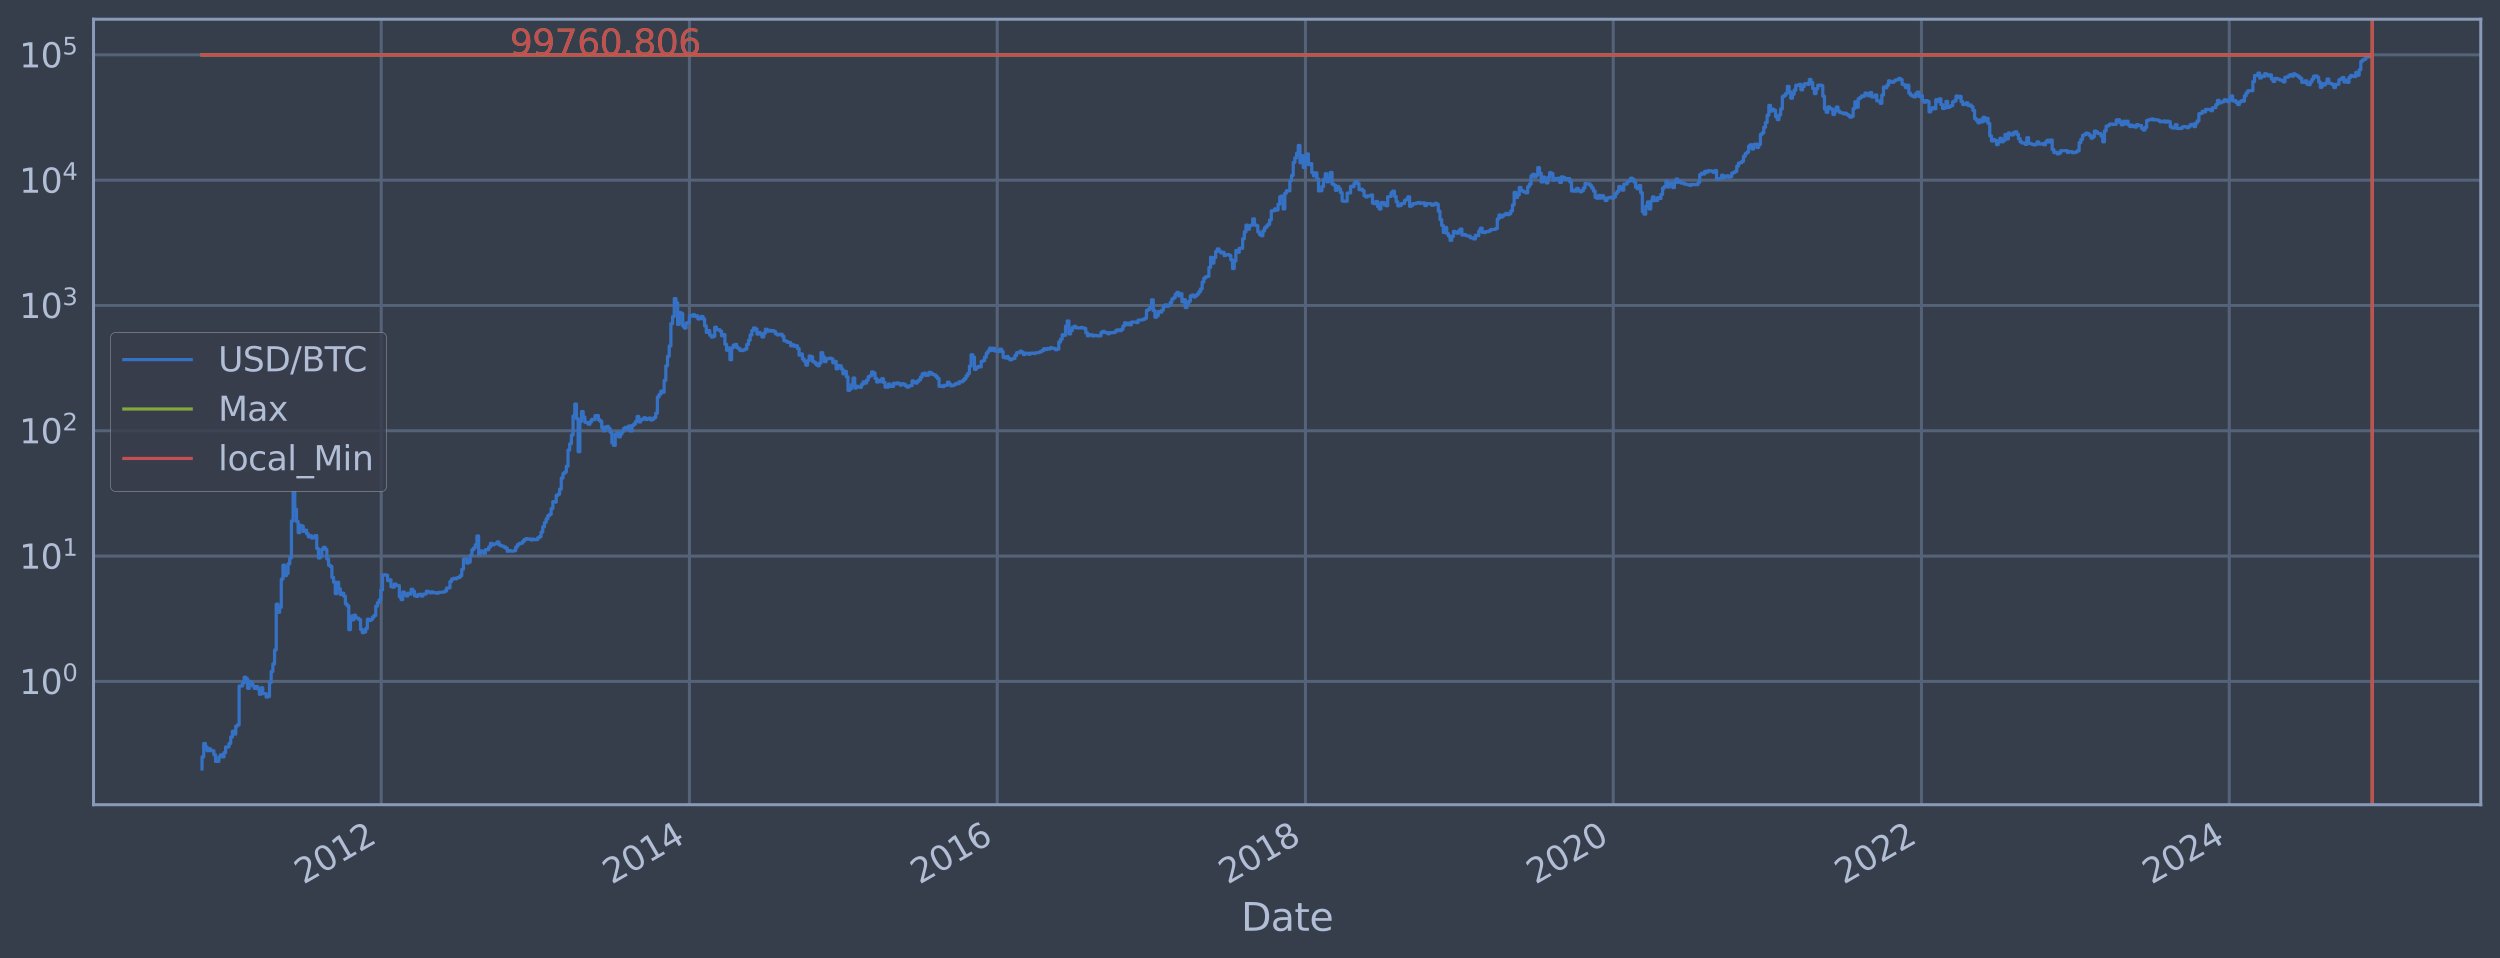 <?xml version="1.0" encoding="utf-8" standalone="no"?>
<!DOCTYPE svg PUBLIC "-//W3C//DTD SVG 1.1//EN"
  "http://www.w3.org/Graphics/SVG/1.1/DTD/svg11.dtd">
<svg xmlns:xlink="http://www.w3.org/1999/xlink" width="934.976pt" height="358.291pt" viewBox="0 0 934.976 358.291" xmlns="http://www.w3.org/2000/svg" version="1.1">
 <defs>
  <style type="text/css">*{stroke-linejoin: round; stroke-linecap: butt}</style>
 </defs>
 <g id="figure_1">
  <g id="patch_1">
   <path d="M 0 358.291 
L 934.976 358.291 
L 934.976 0 
L 0 0 
z
" style="fill: #373e4b"/>
  </g>
  <g id="axes_1">
   <g id="patch_2">
    <path d="M 34.976 300.96 
L 927.776 300.96 
L 927.776 7.2 
L 34.976 7.2 
z
" style="fill: #373e4b"/>
   </g>
   <g id="matplotlib.axis_1">
    <g id="xtick_1">
     <g id="line2d_1">
      <path d="M 142.575 300.96 
L 142.575 7.2 
" clip-path="url(#pf8e11a3bd1)" style="fill: none; stroke: #546379; stroke-width: 1.12; stroke-linecap: square"/>
     </g>
     <g id="line2d_2"/>
     <g id="text_1">
      <!-- 2012 -->
      <g style="fill: #b1bed6" transform="translate(113.494 330.885) rotate(-30) scale(0.126 -0.126)">
       <defs>
        <path id="DejaVuSans-32" d="M 1228 531 
L 3431 531 
L 3431 0 
L 469 0 
L 469 531 
Q 828 903 1448 1529 
Q 2069 2156 2228 2338 
Q 2531 2678 2651 2914 
Q 2772 3150 2772 3378 
Q 2772 3750 2511 3984 
Q 2250 4219 1831 4219 
Q 1534 4219 1204 4116 
Q 875 4013 500 3803 
L 500 4441 
Q 881 4594 1212 4672 
Q 1544 4750 1819 4750 
Q 2544 4750 2975 4387 
Q 3406 4025 3406 3419 
Q 3406 3131 3298 2873 
Q 3191 2616 2906 2266 
Q 2828 2175 2409 1742 
Q 1991 1309 1228 531 
z
" transform="scale(0.016)"/>
        <path id="DejaVuSans-30" d="M 2034 4250 
Q 1547 4250 1301 3770 
Q 1056 3291 1056 2328 
Q 1056 1369 1301 889 
Q 1547 409 2034 409 
Q 2525 409 2770 889 
Q 3016 1369 3016 2328 
Q 3016 3291 2770 3770 
Q 2525 4250 2034 4250 
z
M 2034 4750 
Q 2819 4750 3233 4129 
Q 3647 3509 3647 2328 
Q 3647 1150 3233 529 
Q 2819 -91 2034 -91 
Q 1250 -91 836 529 
Q 422 1150 422 2328 
Q 422 3509 836 4129 
Q 1250 4750 2034 4750 
z
" transform="scale(0.016)"/>
        <path id="DejaVuSans-31" d="M 794 531 
L 1825 531 
L 1825 4091 
L 703 3866 
L 703 4441 
L 1819 4666 
L 2450 4666 
L 2450 531 
L 3481 531 
L 3481 0 
L 794 0 
L 794 531 
z
" transform="scale(0.016)"/>
       </defs>
       <use xlink:href="#DejaVuSans-32"/>
       <use xlink:href="#DejaVuSans-30" x="63.623"/>
       <use xlink:href="#DejaVuSans-31" x="127.246"/>
       <use xlink:href="#DejaVuSans-32" x="190.869"/>
      </g>
     </g>
    </g>
    <g id="xtick_2">
     <g id="line2d_3">
      <path d="M 257.845 300.96 
L 257.845 7.2 
" clip-path="url(#pf8e11a3bd1)" style="fill: none; stroke: #546379; stroke-width: 1.12; stroke-linecap: square"/>
     </g>
     <g id="line2d_4"/>
     <g id="text_2">
      <!-- 2014 -->
      <g style="fill: #b1bed6" transform="translate(228.764 330.885) rotate(-30) scale(0.126 -0.126)">
       <defs>
        <path id="DejaVuSans-34" d="M 2419 4116 
L 825 1625 
L 2419 1625 
L 2419 4116 
z
M 2253 4666 
L 3047 4666 
L 3047 1625 
L 3713 1625 
L 3713 1100 
L 3047 1100 
L 3047 0 
L 2419 0 
L 2419 1100 
L 313 1100 
L 313 1709 
L 2253 4666 
z
" transform="scale(0.016)"/>
       </defs>
       <use xlink:href="#DejaVuSans-32"/>
       <use xlink:href="#DejaVuSans-30" x="63.623"/>
       <use xlink:href="#DejaVuSans-31" x="127.246"/>
       <use xlink:href="#DejaVuSans-34" x="190.869"/>
      </g>
     </g>
    </g>
    <g id="xtick_3">
     <g id="line2d_5">
      <path d="M 372.957 300.96 
L 372.957 7.2 
" clip-path="url(#pf8e11a3bd1)" style="fill: none; stroke: #546379; stroke-width: 1.12; stroke-linecap: square"/>
     </g>
     <g id="line2d_6"/>
     <g id="text_3">
      <!-- 2016 -->
      <g style="fill: #b1bed6" transform="translate(343.876 330.885) rotate(-30) scale(0.126 -0.126)">
       <defs>
        <path id="DejaVuSans-36" d="M 2113 2584 
Q 1688 2584 1439 2293 
Q 1191 2003 1191 1497 
Q 1191 994 1439 701 
Q 1688 409 2113 409 
Q 2538 409 2786 701 
Q 3034 994 3034 1497 
Q 3034 2003 2786 2293 
Q 2538 2584 2113 2584 
z
M 3366 4563 
L 3366 3988 
Q 3128 4100 2886 4159 
Q 2644 4219 2406 4219 
Q 1781 4219 1451 3797 
Q 1122 3375 1075 2522 
Q 1259 2794 1537 2939 
Q 1816 3084 2150 3084 
Q 2853 3084 3261 2657 
Q 3669 2231 3669 1497 
Q 3669 778 3244 343 
Q 2819 -91 2113 -91 
Q 1303 -91 875 529 
Q 447 1150 447 2328 
Q 447 3434 972 4092 
Q 1497 4750 2381 4750 
Q 2619 4750 2861 4703 
Q 3103 4656 3366 4563 
z
" transform="scale(0.016)"/>
       </defs>
       <use xlink:href="#DejaVuSans-32"/>
       <use xlink:href="#DejaVuSans-30" x="63.623"/>
       <use xlink:href="#DejaVuSans-31" x="127.246"/>
       <use xlink:href="#DejaVuSans-36" x="190.869"/>
      </g>
     </g>
    </g>
    <g id="xtick_4">
     <g id="line2d_7">
      <path d="M 488.227 300.96 
L 488.227 7.2 
" clip-path="url(#pf8e11a3bd1)" style="fill: none; stroke: #546379; stroke-width: 1.12; stroke-linecap: square"/>
     </g>
     <g id="line2d_8"/>
     <g id="text_4">
      <!-- 2018 -->
      <g style="fill: #b1bed6" transform="translate(459.146 330.885) rotate(-30) scale(0.126 -0.126)">
       <defs>
        <path id="DejaVuSans-38" d="M 2034 2216 
Q 1584 2216 1326 1975 
Q 1069 1734 1069 1313 
Q 1069 891 1326 650 
Q 1584 409 2034 409 
Q 2484 409 2743 651 
Q 3003 894 3003 1313 
Q 3003 1734 2745 1975 
Q 2488 2216 2034 2216 
z
M 1403 2484 
Q 997 2584 770 2862 
Q 544 3141 544 3541 
Q 544 4100 942 4425 
Q 1341 4750 2034 4750 
Q 2731 4750 3128 4425 
Q 3525 4100 3525 3541 
Q 3525 3141 3298 2862 
Q 3072 2584 2669 2484 
Q 3125 2378 3379 2068 
Q 3634 1759 3634 1313 
Q 3634 634 3220 271 
Q 2806 -91 2034 -91 
Q 1263 -91 848 271 
Q 434 634 434 1313 
Q 434 1759 690 2068 
Q 947 2378 1403 2484 
z
M 1172 3481 
Q 1172 3119 1398 2916 
Q 1625 2713 2034 2713 
Q 2441 2713 2670 2916 
Q 2900 3119 2900 3481 
Q 2900 3844 2670 4047 
Q 2441 4250 2034 4250 
Q 1625 4250 1398 4047 
Q 1172 3844 1172 3481 
z
" transform="scale(0.016)"/>
       </defs>
       <use xlink:href="#DejaVuSans-32"/>
       <use xlink:href="#DejaVuSans-30" x="63.623"/>
       <use xlink:href="#DejaVuSans-31" x="127.246"/>
       <use xlink:href="#DejaVuSans-38" x="190.869"/>
      </g>
     </g>
    </g>
    <g id="xtick_5">
     <g id="line2d_9">
      <path d="M 603.339 300.96 
L 603.339 7.2 
" clip-path="url(#pf8e11a3bd1)" style="fill: none; stroke: #546379; stroke-width: 1.12; stroke-linecap: square"/>
     </g>
     <g id="line2d_10"/>
     <g id="text_5">
      <!-- 2020 -->
      <g style="fill: #b1bed6" transform="translate(574.258 330.885) rotate(-30) scale(0.126 -0.126)">
       <use xlink:href="#DejaVuSans-32"/>
       <use xlink:href="#DejaVuSans-30" x="63.623"/>
       <use xlink:href="#DejaVuSans-32" x="127.246"/>
       <use xlink:href="#DejaVuSans-30" x="190.869"/>
      </g>
     </g>
    </g>
    <g id="xtick_6">
     <g id="line2d_11">
      <path d="M 718.609 300.96 
L 718.609 7.2 
" clip-path="url(#pf8e11a3bd1)" style="fill: none; stroke: #546379; stroke-width: 1.12; stroke-linecap: square"/>
     </g>
     <g id="line2d_12"/>
     <g id="text_6">
      <!-- 2022 -->
      <g style="fill: #b1bed6" transform="translate(689.528 330.885) rotate(-30) scale(0.126 -0.126)">
       <use xlink:href="#DejaVuSans-32"/>
       <use xlink:href="#DejaVuSans-30" x="63.623"/>
       <use xlink:href="#DejaVuSans-32" x="127.246"/>
       <use xlink:href="#DejaVuSans-32" x="190.869"/>
      </g>
     </g>
    </g>
    <g id="xtick_7">
     <g id="line2d_13">
      <path d="M 833.721 300.96 
L 833.721 7.2 
" clip-path="url(#pf8e11a3bd1)" style="fill: none; stroke: #546379; stroke-width: 1.12; stroke-linecap: square"/>
     </g>
     <g id="line2d_14"/>
     <g id="text_7">
      <!-- 2024 -->
      <g style="fill: #b1bed6" transform="translate(804.64 330.885) rotate(-30) scale(0.126 -0.126)">
       <use xlink:href="#DejaVuSans-32"/>
       <use xlink:href="#DejaVuSans-30" x="63.623"/>
       <use xlink:href="#DejaVuSans-32" x="127.246"/>
       <use xlink:href="#DejaVuSans-34" x="190.869"/>
      </g>
     </g>
    </g>
    <g id="text_8">
     <!-- Date -->
     <g style="fill: #b1bed6" transform="translate(464.167 348.096) scale(0.144 -0.144)">
      <defs>
       <path id="DejaVuSans-44" d="M 1259 4147 
L 1259 519 
L 2022 519 
Q 2988 519 3436 956 
Q 3884 1394 3884 2338 
Q 3884 3275 3436 3711 
Q 2988 4147 2022 4147 
L 1259 4147 
z
M 628 4666 
L 1925 4666 
Q 3281 4666 3915 4102 
Q 4550 3538 4550 2338 
Q 4550 1131 3912 565 
Q 3275 0 1925 0 
L 628 0 
L 628 4666 
z
" transform="scale(0.016)"/>
       <path id="DejaVuSans-61" d="M 2194 1759 
Q 1497 1759 1228 1600 
Q 959 1441 959 1056 
Q 959 750 1161 570 
Q 1363 391 1709 391 
Q 2188 391 2477 730 
Q 2766 1069 2766 1631 
L 2766 1759 
L 2194 1759 
z
M 3341 1997 
L 3341 0 
L 2766 0 
L 2766 531 
Q 2569 213 2275 61 
Q 1981 -91 1556 -91 
Q 1019 -91 701 211 
Q 384 513 384 1019 
Q 384 1609 779 1909 
Q 1175 2209 1959 2209 
L 2766 2209 
L 2766 2266 
Q 2766 2663 2505 2880 
Q 2244 3097 1772 3097 
Q 1472 3097 1187 3025 
Q 903 2953 641 2809 
L 641 3341 
Q 956 3463 1253 3523 
Q 1550 3584 1831 3584 
Q 2591 3584 2966 3190 
Q 3341 2797 3341 1997 
z
" transform="scale(0.016)"/>
       <path id="DejaVuSans-74" d="M 1172 4494 
L 1172 3500 
L 2356 3500 
L 2356 3053 
L 1172 3053 
L 1172 1153 
Q 1172 725 1289 603 
Q 1406 481 1766 481 
L 2356 481 
L 2356 0 
L 1766 0 
Q 1100 0 847 248 
Q 594 497 594 1153 
L 594 3053 
L 172 3053 
L 172 3500 
L 594 3500 
L 594 4494 
L 1172 4494 
z
" transform="scale(0.016)"/>
       <path id="DejaVuSans-65" d="M 3597 1894 
L 3597 1613 
L 953 1613 
Q 991 1019 1311 708 
Q 1631 397 2203 397 
Q 2534 397 2845 478 
Q 3156 559 3463 722 
L 3463 178 
Q 3153 47 2828 -22 
Q 2503 -91 2169 -91 
Q 1331 -91 842 396 
Q 353 884 353 1716 
Q 353 2575 817 3079 
Q 1281 3584 2069 3584 
Q 2775 3584 3186 3129 
Q 3597 2675 3597 1894 
z
M 3022 2063 
Q 3016 2534 2758 2815 
Q 2500 3097 2075 3097 
Q 1594 3097 1305 2825 
Q 1016 2553 972 2059 
L 3022 2063 
z
" transform="scale(0.016)"/>
      </defs>
      <use xlink:href="#DejaVuSans-44"/>
      <use xlink:href="#DejaVuSans-61" x="77.002"/>
      <use xlink:href="#DejaVuSans-74" x="138.281"/>
      <use xlink:href="#DejaVuSans-65" x="177.49"/>
     </g>
    </g>
   </g>
   <g id="matplotlib.axis_2">
    <g id="ytick_1">
     <g id="line2d_15">
      <path d="M 34.976 254.847 
L 927.776 254.847 
" clip-path="url(#pf8e11a3bd1)" style="fill: none; stroke: #546379; stroke-width: 1.12; stroke-linecap: square"/>
     </g>
     <g id="line2d_16"/>
     <g id="text_9">
      <!-- $\mathdefault{10^{0}}$ -->
      <g style="fill: #b1bed6" transform="translate(7.2 259.634) scale(0.126 -0.126)">
       <use xlink:href="#DejaVuSans-31" transform="translate(0 0.766)"/>
       <use xlink:href="#DejaVuSans-30" transform="translate(63.623 0.766)"/>
       <use xlink:href="#DejaVuSans-30" transform="translate(128.203 39.047) scale(0.7)"/>
      </g>
     </g>
    </g>
    <g id="ytick_2">
     <g id="line2d_17">
      <path d="M 34.976 207.979 
L 927.776 207.979 
" clip-path="url(#pf8e11a3bd1)" style="fill: none; stroke: #546379; stroke-width: 1.12; stroke-linecap: square"/>
     </g>
     <g id="line2d_18"/>
     <g id="text_10">
      <!-- $\mathdefault{10^{1}}$ -->
      <g style="fill: #b1bed6" transform="translate(7.2 212.766) scale(0.126 -0.126)">
       <use xlink:href="#DejaVuSans-31" transform="translate(0 0.684)"/>
       <use xlink:href="#DejaVuSans-30" transform="translate(63.623 0.684)"/>
       <use xlink:href="#DejaVuSans-31" transform="translate(128.203 38.966) scale(0.7)"/>
      </g>
     </g>
    </g>
    <g id="ytick_3">
     <g id="line2d_19">
      <path d="M 34.976 161.11 
L 927.776 161.11 
" clip-path="url(#pf8e11a3bd1)" style="fill: none; stroke: #546379; stroke-width: 1.12; stroke-linecap: square"/>
     </g>
     <g id="line2d_20"/>
     <g id="text_11">
      <!-- $\mathdefault{10^{2}}$ -->
      <g style="fill: #b1bed6" transform="translate(7.2 165.897) scale(0.126 -0.126)">
       <use xlink:href="#DejaVuSans-31" transform="translate(0 0.766)"/>
       <use xlink:href="#DejaVuSans-30" transform="translate(63.623 0.766)"/>
       <use xlink:href="#DejaVuSans-32" transform="translate(128.203 39.047) scale(0.7)"/>
      </g>
     </g>
    </g>
    <g id="ytick_4">
     <g id="line2d_21">
      <path d="M 34.976 114.241 
L 927.776 114.241 
" clip-path="url(#pf8e11a3bd1)" style="fill: none; stroke: #546379; stroke-width: 1.12; stroke-linecap: square"/>
     </g>
     <g id="line2d_22"/>
     <g id="text_12">
      <!-- $\mathdefault{10^{3}}$ -->
      <g style="fill: #b1bed6" transform="translate(7.2 119.028) scale(0.126 -0.126)">
       <defs>
        <path id="DejaVuSans-33" d="M 2597 2516 
Q 3050 2419 3304 2112 
Q 3559 1806 3559 1356 
Q 3559 666 3084 287 
Q 2609 -91 1734 -91 
Q 1441 -91 1130 -33 
Q 819 25 488 141 
L 488 750 
Q 750 597 1062 519 
Q 1375 441 1716 441 
Q 2309 441 2620 675 
Q 2931 909 2931 1356 
Q 2931 1769 2642 2001 
Q 2353 2234 1838 2234 
L 1294 2234 
L 1294 2753 
L 1863 2753 
Q 2328 2753 2575 2939 
Q 2822 3125 2822 3475 
Q 2822 3834 2567 4026 
Q 2313 4219 1838 4219 
Q 1578 4219 1281 4162 
Q 984 4106 628 3988 
L 628 4550 
Q 988 4650 1302 4700 
Q 1616 4750 1894 4750 
Q 2613 4750 3031 4423 
Q 3450 4097 3450 3541 
Q 3450 3153 3228 2886 
Q 3006 2619 2597 2516 
z
" transform="scale(0.016)"/>
       </defs>
       <use xlink:href="#DejaVuSans-31" transform="translate(0 0.766)"/>
       <use xlink:href="#DejaVuSans-30" transform="translate(63.623 0.766)"/>
       <use xlink:href="#DejaVuSans-33" transform="translate(128.203 39.047) scale(0.7)"/>
      </g>
     </g>
    </g>
    <g id="ytick_5">
     <g id="line2d_23">
      <path d="M 34.976 67.373 
L 927.776 67.373 
" clip-path="url(#pf8e11a3bd1)" style="fill: none; stroke: #546379; stroke-width: 1.12; stroke-linecap: square"/>
     </g>
     <g id="line2d_24"/>
     <g id="text_13">
      <!-- $\mathdefault{10^{4}}$ -->
      <g style="fill: #b1bed6" transform="translate(7.2 72.16) scale(0.126 -0.126)">
       <use xlink:href="#DejaVuSans-31" transform="translate(0 0.684)"/>
       <use xlink:href="#DejaVuSans-30" transform="translate(63.623 0.684)"/>
       <use xlink:href="#DejaVuSans-34" transform="translate(128.203 38.966) scale(0.7)"/>
      </g>
     </g>
    </g>
    <g id="ytick_6">
     <g id="line2d_25">
      <path d="M 34.976 20.504 
L 927.776 20.504 
" clip-path="url(#pf8e11a3bd1)" style="fill: none; stroke: #546379; stroke-width: 1.12; stroke-linecap: square"/>
     </g>
     <g id="line2d_26"/>
     <g id="text_14">
      <!-- $\mathdefault{10^{5}}$ -->
      <g style="fill: #b1bed6" transform="translate(7.2 25.291) scale(0.126 -0.126)">
       <defs>
        <path id="DejaVuSans-35" d="M 691 4666 
L 3169 4666 
L 3169 4134 
L 1269 4134 
L 1269 2991 
Q 1406 3038 1543 3061 
Q 1681 3084 1819 3084 
Q 2600 3084 3056 2656 
Q 3513 2228 3513 1497 
Q 3513 744 3044 326 
Q 2575 -91 1722 -91 
Q 1428 -91 1123 -41 
Q 819 9 494 109 
L 494 744 
Q 775 591 1075 516 
Q 1375 441 1709 441 
Q 2250 441 2565 725 
Q 2881 1009 2881 1497 
Q 2881 1984 2565 2268 
Q 2250 2553 1709 2553 
Q 1456 2553 1204 2497 
Q 953 2441 691 2322 
L 691 4666 
z
" transform="scale(0.016)"/>
       </defs>
       <use xlink:href="#DejaVuSans-31" transform="translate(0 0.684)"/>
       <use xlink:href="#DejaVuSans-30" transform="translate(63.623 0.684)"/>
       <use xlink:href="#DejaVuSans-35" transform="translate(128.203 38.966) scale(0.7)"/>
      </g>
     </g>
    </g>
    <g id="ytick_7">
     <g id="line2d_27"/>
    </g>
    <g id="ytick_8">
     <g id="line2d_28"/>
    </g>
    <g id="ytick_9">
     <g id="line2d_29"/>
    </g>
    <g id="ytick_10">
     <g id="line2d_30"/>
    </g>
    <g id="ytick_11">
     <g id="line2d_31"/>
    </g>
    <g id="ytick_12">
     <g id="line2d_32"/>
    </g>
    <g id="ytick_13">
     <g id="line2d_33"/>
    </g>
    <g id="ytick_14">
     <g id="line2d_34"/>
    </g>
    <g id="ytick_15">
     <g id="line2d_35"/>
    </g>
    <g id="ytick_16">
     <g id="line2d_36"/>
    </g>
    <g id="ytick_17">
     <g id="line2d_37"/>
    </g>
    <g id="ytick_18">
     <g id="line2d_38"/>
    </g>
    <g id="ytick_19">
     <g id="line2d_39"/>
    </g>
    <g id="ytick_20">
     <g id="line2d_40"/>
    </g>
    <g id="ytick_21">
     <g id="line2d_41"/>
    </g>
    <g id="ytick_22">
     <g id="line2d_42"/>
    </g>
    <g id="ytick_23">
     <g id="line2d_43"/>
    </g>
    <g id="ytick_24">
     <g id="line2d_44"/>
    </g>
    <g id="ytick_25">
     <g id="line2d_45"/>
    </g>
    <g id="ytick_26">
     <g id="line2d_46"/>
    </g>
    <g id="ytick_27">
     <g id="line2d_47"/>
    </g>
    <g id="ytick_28">
     <g id="line2d_48"/>
    </g>
    <g id="ytick_29">
     <g id="line2d_49"/>
    </g>
    <g id="ytick_30">
     <g id="line2d_50"/>
    </g>
    <g id="ytick_31">
     <g id="line2d_51"/>
    </g>
    <g id="ytick_32">
     <g id="line2d_52"/>
    </g>
    <g id="ytick_33">
     <g id="line2d_53"/>
    </g>
    <g id="ytick_34">
     <g id="line2d_54"/>
    </g>
    <g id="ytick_35">
     <g id="line2d_55"/>
    </g>
    <g id="ytick_36">
     <g id="line2d_56"/>
    </g>
    <g id="ytick_37">
     <g id="line2d_57"/>
    </g>
    <g id="ytick_38">
     <g id="line2d_58"/>
    </g>
    <g id="ytick_39">
     <g id="line2d_59"/>
    </g>
    <g id="ytick_40">
     <g id="line2d_60"/>
    </g>
    <g id="ytick_41">
     <g id="line2d_61"/>
    </g>
    <g id="ytick_42">
     <g id="line2d_62"/>
    </g>
    <g id="ytick_43">
     <g id="line2d_63"/>
    </g>
    <g id="ytick_44">
     <g id="line2d_64"/>
    </g>
    <g id="ytick_45">
     <g id="line2d_65"/>
    </g>
    <g id="ytick_46">
     <g id="line2d_66"/>
    </g>
    <g id="ytick_47">
     <g id="line2d_67"/>
    </g>
    <g id="ytick_48">
     <g id="line2d_68"/>
    </g>
    <g id="ytick_49">
     <g id="line2d_69"/>
    </g>
    <g id="ytick_50">
     <g id="line2d_70"/>
    </g>
    <g id="ytick_51">
     <g id="line2d_71"/>
    </g>
    <g id="ytick_52">
     <g id="line2d_72"/>
    </g>
    <g id="ytick_53">
     <g id="line2d_73"/>
    </g>
    <g id="ytick_54">
     <g id="line2d_74"/>
    </g>
   </g>
   <g id="line2d_75">
    <path d="M 75.558 287.607 
L 75.558 283.065 
L 76.189 283.065 
L 76.189 278.04 
L 76.819 278.04 
L 76.819 279.354 
L 77.45 279.354 
L 77.45 280.758 
L 78.081 280.758 
L 78.081 280.044 
L 78.712 280.044 
L 78.712 280.758 
L 79.973 280.758 
L 79.973 282.267 
L 80.604 282.267 
L 80.604 284.762 
L 81.865 284.762 
L 81.865 283.065 
L 82.496 283.065 
L 82.496 282.267 
L 83.127 282.267 
L 83.127 283.065 
L 83.758 283.065 
L 83.758 281.499 
L 84.388 281.499 
L 84.388 279.354 
L 85.65 279.354 
L 85.65 278.04 
L 86.281 278.04 
L 86.281 275.643 
L 86.911 275.643 
L 86.911 273.498 
L 87.542 273.498 
L 87.542 274.542 
L 88.173 274.542 
L 88.173 271.558 
L 88.804 271.558 
L 88.804 271.101 
L 89.434 271.101 
L 89.434 256.545 
L 90.696 256.545 
L 90.696 255.467 
L 91.327 255.467 
L 91.327 253.281 
L 91.957 253.281 
L 91.957 253.854 
L 92.588 253.854 
L 92.588 257.449 
L 93.219 257.449 
L 93.219 254.847 
L 93.85 254.847 
L 93.85 255.467 
L 94.48 255.467 
L 94.48 256.545 
L 95.111 256.545 
L 95.111 257.449 
L 95.742 257.449 
L 95.742 256.767 
L 96.373 256.767 
L 96.373 257.682 
L 97.003 257.682 
L 97.003 259.646 
L 97.634 259.646 
L 97.634 257.219 
L 98.265 257.219 
L 98.265 259.39 
L 99.526 259.39 
L 99.526 260.703 
L 100.157 260.703 
L 100.157 260.434 
L 100.788 260.434 
L 100.788 255.259 
L 101.419 255.259 
L 101.419 251.136 
L 102.049 251.136 
L 102.049 248.292 
L 102.68 248.292 
L 102.68 243.111 
L 103.311 243.111 
L 103.311 225.929 
L 103.942 225.929 
L 103.942 229.002 
L 104.572 229.002 
L 104.572 227.093 
L 105.203 227.093 
L 105.203 216.591 
L 105.834 216.591 
L 105.834 211.359 
L 106.465 211.359 
L 106.465 215.297 
L 107.095 215.297 
L 107.095 214.468 
L 107.726 214.468 
L 107.726 210.86 
L 108.357 210.86 
L 108.357 208.662 
L 108.988 208.662 
L 108.988 194.86 
L 109.618 194.86 
L 109.618 184.088 
L 110.249 184.088 
L 110.249 190.449 
L 110.88 190.449 
L 110.88 195.054 
L 111.511 195.054 
L 111.511 199.203 
L 112.141 199.203 
L 112.141 196.495 
L 112.772 196.495 
L 112.772 196.763 
L 113.403 196.763 
L 113.403 198.745 
L 114.034 198.745 
L 114.034 198.285 
L 114.664 198.285 
L 114.664 199.631 
L 115.295 199.631 
L 115.295 200.77 
L 115.926 200.77 
L 115.926 200.36 
L 116.557 200.36 
L 116.557 201.232 
L 117.187 201.232 
L 117.187 200.985 
L 117.818 200.985 
L 117.818 200.304 
L 118.449 200.304 
L 118.449 205.134 
L 119.08 205.134 
L 119.08 208.683 
L 119.71 208.683 
L 119.71 208.122 
L 120.341 208.122 
L 120.341 205.383 
L 120.972 205.383 
L 120.972 204.696 
L 121.603 204.696 
L 121.603 205.491 
L 122.233 205.491 
L 122.233 209.066 
L 122.864 209.066 
L 122.864 211.383 
L 123.495 211.383 
L 123.495 211.845 
L 124.126 211.845 
L 124.126 215.949 
L 124.756 215.949 
L 124.756 217.742 
L 125.387 217.742 
L 125.387 222.006 
L 126.018 222.006 
L 126.018 217.775 
L 126.649 217.775 
L 126.649 220.185 
L 127.279 220.185 
L 127.279 222.333 
L 127.91 222.333 
L 127.91 221.845 
L 128.541 221.845 
L 128.541 222.961 
L 129.172 222.961 
L 129.172 225.831 
L 129.802 225.831 
L 129.802 226.579 
L 130.433 226.579 
L 130.433 235.477 
L 131.064 235.477 
L 131.064 230.422 
L 131.695 230.422 
L 131.695 231.818 
L 132.325 231.818 
L 132.325 230.058 
L 132.956 230.058 
L 132.956 231.045 
L 133.587 231.045 
L 133.587 231.235 
L 134.218 231.235 
L 134.218 231.752 
L 134.848 231.752 
L 134.848 235.398 
L 135.479 235.398 
L 135.479 236.608 
L 136.11 236.608 
L 136.11 236.36 
L 136.741 236.36 
L 136.741 235.087 
L 137.371 235.087 
L 137.371 231.557 
L 138.002 231.557 
L 138.002 232.082 
L 138.633 232.082 
L 138.633 231.687 
L 139.264 231.687 
L 139.264 230.794 
L 139.894 230.794 
L 139.894 230.179 
L 140.525 230.179 
L 140.525 226.732 
L 141.156 226.732 
L 141.156 225.396 
L 141.787 225.396 
L 141.787 224.368 
L 142.417 224.368 
L 142.417 220.635 
L 143.048 220.635 
L 143.048 215.065 
L 143.679 215.065 
L 143.679 214.95 
L 144.31 214.95 
L 144.31 215.123 
L 144.94 215.123 
L 144.94 217.158 
L 145.571 217.158 
L 145.571 216.841 
L 146.202 216.841 
L 146.202 219.421 
L 146.833 219.421 
L 146.833 219.6 
L 147.463 219.6 
L 147.463 218.41 
L 148.094 218.41 
L 148.094 218.927 
L 149.356 218.997 
L 149.356 223.175 
L 149.986 223.175 
L 149.986 224.232 
L 150.617 224.232 
L 150.617 221.407 
L 151.248 221.407 
L 151.248 222.169 
L 151.879 222.169 
L 151.879 222.876 
L 152.509 222.876 
L 152.509 221.885 
L 153.14 221.885 
L 153.14 222.169 
L 153.771 222.169 
L 153.771 220.371 
L 154.402 220.371 
L 154.402 221.172 
L 155.032 221.172 
L 155.032 222.876 
L 155.663 222.876 
L 155.663 223.046 
L 156.294 223.046 
L 156.294 222.333 
L 157.555 222.251 
L 157.555 222.919 
L 158.186 222.919 
L 158.186 222.21 
L 159.448 222.128 
L 159.448 221.133 
L 160.078 221.133 
L 160.078 221.328 
L 160.709 221.328 
L 160.709 221.725 
L 161.34 221.725 
L 161.34 221.368 
L 161.971 221.368 
L 161.971 221.685 
L 163.232 221.685 
L 163.232 221.885 
L 163.863 221.885 
L 163.863 221.565 
L 165.755 221.486 
L 165.755 221.368 
L 166.386 221.368 
L 166.386 221.017 
L 167.017 221.017 
L 167.017 219.927 
L 168.278 219.854 
L 168.278 217.481 
L 168.909 217.481 
L 168.909 216.56 
L 169.54 216.56 
L 169.54 216.314 
L 170.171 216.314 
L 170.171 216.498 
L 170.801 216.498 
L 170.801 216.1 
L 171.432 216.1 
L 171.432 215.949 
L 172.063 215.949 
L 172.063 215.297 
L 172.694 215.297 
L 172.694 212.906 
L 173.324 212.906 
L 173.324 209.087 
L 173.955 209.087 
L 173.955 208.959 
L 174.586 208.959 
L 174.586 210.581 
L 175.217 210.581 
L 175.217 210.237 
L 175.847 210.237 
L 175.847 207.736 
L 176.478 207.736 
L 176.478 205.618 
L 177.109 205.618 
L 177.109 204.958 
L 177.74 204.958 
L 177.74 203.765 
L 178.37 203.765 
L 178.37 200.444 
L 179.001 200.444 
L 179.001 207.456 
L 179.632 207.456 
L 179.632 206.057 
L 180.263 206.057 
L 180.263 206.206 
L 180.893 206.206 
L 180.893 206.947 
L 181.524 206.947 
L 181.524 205.545 
L 182.786 205.599 
L 182.786 204.541 
L 183.416 204.541 
L 183.416 203.226 
L 184.047 203.226 
L 184.047 203.798 
L 184.678 203.798 
L 184.678 203.502 
L 185.309 203.502 
L 185.309 203.307 
L 185.939 203.307 
L 185.939 202.685 
L 186.57 202.685 
L 186.57 203.765 
L 187.201 203.765 
L 187.201 204.099 
L 187.832 204.099 
L 187.832 204.302 
L 188.462 204.302 
L 188.462 204.61 
L 189.093 204.61 
L 189.093 205.028 
L 189.724 205.028 
L 189.724 206.169 
L 190.355 206.169 
L 190.355 205.928 
L 190.985 205.928 
L 190.985 206.094 
L 192.247 206.131 
L 192.247 205.91 
L 192.878 205.91 
L 192.878 204.575 
L 193.508 204.575 
L 193.508 203.732 
L 194.139 203.732 
L 194.139 203.242 
L 195.401 203.178 
L 195.401 202.498 
L 196.031 202.498 
L 196.031 201.795 
L 196.662 201.795 
L 196.662 201.423 
L 197.293 201.423 
L 197.293 201.675 
L 198.554 201.571 
L 198.554 201.946 
L 199.185 201.946 
L 199.185 201.645 
L 199.816 201.645 
L 199.816 201.84 
L 201.077 201.81 
L 201.077 201.144 
L 201.708 201.144 
L 201.708 200.684 
L 202.339 200.684 
L 202.339 199.019 
L 202.97 199.019 
L 202.97 197.023 
L 203.6 197.023 
L 203.6 195.413 
L 204.231 195.413 
L 204.231 194.095 
L 204.862 194.095 
L 204.862 192.877 
L 205.493 192.877 
L 205.493 192.369 
L 206.123 192.369 
L 206.123 190.184 
L 206.754 190.184 
L 206.754 187.611 
L 207.385 187.611 
L 207.385 187.776 
L 208.016 187.776 
L 208.016 185.267 
L 208.646 185.267 
L 208.646 184.818 
L 209.277 184.818 
L 209.277 182.92 
L 209.908 182.92 
L 209.908 178.768 
L 210.539 178.768 
L 210.539 177.094 
L 211.169 177.094 
L 211.169 176.539 
L 211.8 176.539 
L 211.8 174.374 
L 212.431 174.374 
L 212.431 168.298 
L 213.062 168.298 
L 213.062 165.962 
L 213.692 165.962 
L 213.692 162.697 
L 214.323 162.697 
L 214.323 155.614 
L 214.954 155.614 
L 214.954 151.128 
L 215.585 151.128 
L 215.585 156.584 
L 216.215 156.584 
L 216.215 168.93 
L 216.846 168.93 
L 216.846 157.583 
L 217.477 157.583 
L 217.477 153.901 
L 218.108 153.901 
L 218.108 156.006 
L 218.738 156.006 
L 218.738 157.914 
L 219.369 157.914 
L 219.369 158.093 
L 220 158.093 
L 220 158.678 
L 220.631 158.678 
L 220.631 157.743 
L 221.261 157.743 
L 221.261 156.843 
L 222.523 156.946 
L 222.523 155.46 
L 223.784 155.413 
L 223.784 156.993 
L 224.415 156.993 
L 224.415 157.574 
L 225.046 157.574 
L 225.046 159.905 
L 225.677 159.905 
L 225.677 161.114 
L 226.307 161.114 
L 226.307 159.659 
L 226.938 159.659 
L 226.938 159.478 
L 227.569 159.478 
L 227.569 160.312 
L 228.2 160.312 
L 228.2 161.678 
L 228.83 161.678 
L 228.83 165.642 
L 229.461 165.642 
L 229.461 166.565 
L 230.092 166.565 
L 230.092 162.372 
L 230.723 162.372 
L 230.723 161.72 
L 231.353 161.72 
L 231.353 163.393 
L 231.984 163.393 
L 231.984 162.259 
L 232.615 162.259 
L 232.615 161.376 
L 233.246 161.376 
L 233.246 160.191 
L 233.876 160.191 
L 233.876 159.786 
L 234.507 159.786 
L 234.507 160.548 
L 235.138 160.548 
L 235.138 159.291 
L 235.769 159.291 
L 235.769 161.169 
L 236.399 161.169 
L 236.399 159.091 
L 237.03 159.091 
L 237.03 158.572 
L 237.661 158.572 
L 237.661 157.655 
L 238.292 157.655 
L 238.292 155.756 
L 238.922 155.756 
L 238.922 157.808 
L 239.553 157.808 
L 239.553 157.059 
L 240.184 157.059 
L 240.184 156.723 
L 240.815 156.723 
L 240.815 156.226 
L 241.445 156.226 
L 241.445 156.908 
L 242.076 156.908 
L 242.076 156.625 
L 242.707 156.625 
L 242.707 156.365 
L 243.338 156.365 
L 243.338 157.073 
L 243.968 157.073 
L 243.968 156.712 
L 244.599 156.712 
L 244.599 156.151 
L 245.23 156.151 
L 245.23 154.526 
L 245.861 154.526 
L 245.861 148.465 
L 246.491 148.465 
L 246.491 147.482 
L 247.122 147.482 
L 247.122 146.311 
L 247.753 146.311 
L 247.753 146.698 
L 248.384 146.698 
L 248.384 142.249 
L 249.014 142.249 
L 249.014 136.808 
L 249.645 136.808 
L 249.645 133.252 
L 250.276 133.252 
L 250.276 129.394 
L 250.907 129.394 
L 250.907 121.02 
L 251.537 121.02 
L 251.537 118.416 
L 252.168 118.416 
L 252.168 111.683 
L 252.799 111.683 
L 252.799 113.244 
L 253.43 113.244 
L 253.43 121.33 
L 254.06 121.33 
L 254.06 116.916 
L 254.691 116.916 
L 254.691 117.241 
L 255.322 117.241 
L 255.322 121.933 
L 255.953 121.933 
L 255.953 122.699 
L 256.583 122.699 
L 256.583 120.816 
L 257.214 120.816 
L 257.214 120.592 
L 257.845 120.592 
L 257.845 118.065 
L 258.476 118.065 
L 258.476 118.199 
L 259.106 118.199 
L 259.106 117.693 
L 259.737 117.693 
L 259.737 118.352 
L 260.368 118.352 
L 260.368 118.088 
L 260.999 118.088 
L 260.999 119.298 
L 261.629 119.298 
L 261.629 119.153 
L 262.26 119.153 
L 262.26 118.353 
L 262.891 118.353 
L 262.891 119.273 
L 263.522 119.273 
L 263.522 121.872 
L 264.152 121.872 
L 264.152 124.303 
L 264.783 124.303 
L 264.783 123.647 
L 265.414 123.647 
L 265.414 125.347 
L 266.045 125.347 
L 266.045 126.061 
L 266.675 126.061 
L 266.675 125.773 
L 267.306 125.773 
L 267.306 122.372 
L 267.937 122.372 
L 267.937 123.329 
L 269.198 123.293 
L 269.198 123.818 
L 269.829 123.818 
L 269.829 125.58 
L 270.46 125.58 
L 270.46 125.127 
L 271.091 125.127 
L 271.091 128.761 
L 271.721 128.761 
L 271.721 130.993 
L 272.352 130.993 
L 272.352 130.136 
L 272.983 130.136 
L 272.983 134.534 
L 273.614 134.534 
L 273.614 130.063 
L 274.244 130.063 
L 274.244 129.092 
L 274.875 129.092 
L 274.875 128.823 
L 275.506 128.823 
L 275.506 129.982 
L 276.137 129.982 
L 276.137 130.403 
L 276.767 130.403 
L 276.767 131.103 
L 278.029 131.063 
L 278.029 130.839 
L 278.66 130.839 
L 278.66 130.535 
L 279.29 130.535 
L 279.29 128.84 
L 279.921 128.84 
L 279.921 127.245 
L 280.552 127.245 
L 280.552 125.294 
L 281.183 125.294 
L 281.183 123.623 
L 281.813 123.623 
L 281.813 122.654 
L 282.444 122.654 
L 282.444 123.047 
L 283.075 123.047 
L 283.075 124.928 
L 283.706 124.928 
L 283.706 124.37 
L 284.336 124.37 
L 284.336 124.948 
L 284.967 124.948 
L 284.967 126.016 
L 285.598 126.016 
L 285.598 124.639 
L 286.229 124.639 
L 286.229 123.156 
L 286.859 123.156 
L 286.859 123.829 
L 287.49 123.829 
L 287.49 123.517 
L 288.121 123.517 
L 288.121 123.839 
L 288.752 123.839 
L 288.752 123.646 
L 289.382 123.646 
L 289.382 123.958 
L 290.013 123.958 
L 290.013 124.855 
L 290.644 124.855 
L 290.644 125.258 
L 291.275 125.258 
L 291.275 125.033 
L 292.536 125.016 
L 292.536 125.719 
L 293.167 125.719 
L 293.167 127.401 
L 293.798 127.401 
L 293.798 127.598 
L 294.428 127.598 
L 294.428 128.026 
L 295.69 128.083 
L 295.69 129.336 
L 296.321 129.336 
L 296.321 128.932 
L 296.951 128.932 
L 296.951 129.465 
L 297.582 129.465 
L 297.582 129.312 
L 298.213 129.312 
L 298.213 130.319 
L 298.844 130.319 
L 298.844 132.834 
L 299.475 132.834 
L 299.475 132.38 
L 300.105 132.38 
L 300.105 134.267 
L 300.736 134.267 
L 300.736 135.099 
L 301.367 135.099 
L 301.367 136.559 
L 301.998 136.559 
L 301.998 134.927 
L 302.628 134.927 
L 302.628 133.157 
L 303.259 133.157 
L 303.259 133.437 
L 303.89 133.437 
L 303.89 135.196 
L 304.521 135.196 
L 304.521 135.558 
L 305.151 135.558 
L 305.151 136.333 
L 305.782 136.333 
L 305.782 136.794 
L 306.413 136.794 
L 306.413 135.789 
L 307.044 135.789 
L 307.044 131.89 
L 307.674 131.89 
L 307.674 133.414 
L 308.305 133.414 
L 308.305 135.237 
L 308.936 135.237 
L 308.936 134.229 
L 309.567 134.229 
L 309.567 134.099 
L 310.197 134.099 
L 310.197 133.957 
L 310.828 133.957 
L 310.828 134.203 
L 311.459 134.203 
L 311.459 135.681 
L 312.09 135.681 
L 312.09 135.162 
L 312.72 135.162 
L 312.72 137.933 
L 313.351 137.933 
L 313.351 136.686 
L 313.982 136.686 
L 313.982 136.812 
L 314.613 136.812 
L 314.613 138.015 
L 315.243 138.015 
L 315.243 139.786 
L 315.874 139.786 
L 315.874 138.885 
L 316.505 138.885 
L 316.505 140.917 
L 317.136 140.917 
L 317.136 145.988 
L 317.766 145.988 
L 317.766 145.434 
L 318.397 145.434 
L 318.397 143.831 
L 319.028 143.831 
L 319.028 141.387 
L 319.659 141.387 
L 319.659 145.131 
L 320.289 145.131 
L 320.289 144.45 
L 320.92 144.45 
L 320.92 144.701 
L 321.551 144.701 
L 321.551 144.847 
L 322.182 144.847 
L 322.182 143.762 
L 322.812 143.762 
L 322.812 142.806 
L 323.443 142.806 
L 323.443 143.295 
L 324.074 143.295 
L 324.074 142.176 
L 324.705 142.176 
L 324.705 140.888 
L 325.335 140.888 
L 325.335 140.519 
L 325.966 140.519 
L 325.966 139.097 
L 326.597 139.097 
L 326.597 139.489 
L 327.228 139.489 
L 327.228 141.497 
L 327.858 141.497 
L 327.858 142.87 
L 328.489 142.87 
L 328.489 142.22 
L 329.12 142.22 
L 329.12 142.747 
L 329.751 142.747 
L 329.751 141.62 
L 330.381 141.62 
L 330.381 143.037 
L 331.012 143.037 
L 331.012 144.785 
L 332.274 144.818 
L 332.274 143.645 
L 332.904 143.645 
L 332.904 144.487 
L 334.166 144.548 
L 334.166 143.335 
L 334.797 143.335 
L 334.797 143.532 
L 335.427 143.532 
L 335.427 143.21 
L 336.058 143.21 
L 336.058 143.514 
L 336.689 143.514 
L 336.689 144.033 
L 337.32 144.033 
L 337.32 143.481 
L 337.95 143.481 
L 337.95 143.692 
L 338.581 143.692 
L 338.581 144.304 
L 339.212 144.304 
L 339.212 144.796 
L 339.843 144.796 
L 339.843 144.365 
L 340.473 144.365 
L 340.473 144.192 
L 341.104 144.192 
L 341.104 142.461 
L 341.735 142.461 
L 341.735 142.891 
L 342.366 142.891 
L 342.366 143.273 
L 342.996 143.273 
L 342.996 142.576 
L 343.627 142.576 
L 343.627 142.082 
L 344.258 142.082 
L 344.258 141.004 
L 344.889 141.004 
L 344.889 139.798 
L 345.519 139.798 
L 345.519 139.585 
L 346.15 139.585 
L 346.15 140.391 
L 347.412 140.3 
L 347.412 139.241 
L 348.042 139.241 
L 348.042 139.547 
L 348.673 139.547 
L 348.673 140.071 
L 349.304 140.071 
L 349.304 140.202 
L 349.935 140.202 
L 349.935 140.819 
L 350.565 140.819 
L 350.565 141.549 
L 351.196 141.549 
L 351.196 144.491 
L 351.827 144.491 
L 351.827 144.322 
L 352.458 144.322 
L 352.458 144.594 
L 353.088 144.594 
L 353.088 144.134 
L 354.35 144.092 
L 354.35 142.936 
L 354.981 142.936 
L 354.981 143.742 
L 355.611 143.742 
L 355.611 144.305 
L 356.242 144.305 
L 356.242 144.142 
L 356.873 144.142 
L 356.873 143.805 
L 357.504 143.805 
L 357.504 143.363 
L 358.134 143.363 
L 358.134 143.48 
L 358.765 143.48 
L 358.765 142.721 
L 360.027 142.811 
L 360.027 142.259 
L 360.657 142.259 
L 360.657 141.58 
L 361.288 141.58 
L 361.288 140.567 
L 361.919 140.567 
L 361.919 139.672 
L 362.55 139.672 
L 362.55 136.921 
L 363.18 136.921 
L 363.18 132.665 
L 363.811 132.665 
L 363.811 133.564 
L 364.442 133.564 
L 364.442 138.148 
L 365.073 138.148 
L 365.073 137.5 
L 365.703 137.5 
L 365.703 137.062 
L 366.334 137.062 
L 366.334 137.214 
L 366.965 137.214 
L 366.965 135.15 
L 367.596 135.15 
L 367.596 134.892 
L 368.226 134.892 
L 368.226 133.567 
L 368.857 133.567 
L 368.857 132.07 
L 369.488 132.07 
L 369.488 131.26 
L 370.119 131.26 
L 370.119 130.199 
L 370.749 130.199 
L 370.749 131.029 
L 371.38 131.029 
L 371.38 130.248 
L 372.011 130.248 
L 372.011 131.268 
L 373.272 131.29 
L 373.272 131.455 
L 373.903 131.455 
L 373.903 130.566 
L 374.534 130.566 
L 374.534 131.442 
L 375.165 131.442 
L 375.165 133.644 
L 375.795 133.644 
L 375.795 133.856 
L 376.426 133.856 
L 376.426 133.321 
L 377.057 133.321 
L 377.057 134.119 
L 377.688 134.119 
L 377.688 134.564 
L 378.318 134.564 
L 378.318 134.206 
L 378.949 134.206 
L 378.949 134.043 
L 379.58 134.043 
L 379.58 132.933 
L 380.211 132.933 
L 380.211 131.9 
L 381.472 131.936 
L 381.472 131.345 
L 382.103 131.345 
L 382.103 131.778 
L 382.734 131.778 
L 382.734 132.605 
L 383.364 132.605 
L 383.364 132.094 
L 384.626 132.143 
L 384.626 132.491 
L 385.257 132.491 
L 385.257 132.075 
L 386.518 132.047 
L 386.518 132.205 
L 387.149 132.205 
L 387.149 131.972 
L 388.41 131.902 
L 388.41 131.772 
L 389.041 131.772 
L 389.041 131.446 
L 389.672 131.446 
L 389.672 131.141 
L 390.303 131.141 
L 390.303 130.408 
L 390.933 130.408 
L 390.933 130.709 
L 391.564 130.709 
L 391.564 130.36 
L 392.195 130.36 
L 392.195 130.523 
L 392.826 130.523 
L 392.826 130.018 
L 393.456 130.018 
L 393.456 130.233 
L 394.087 130.233 
L 394.087 130.356 
L 394.718 130.356 
L 394.718 130.804 
L 395.349 130.804 
L 395.349 130.554 
L 395.979 130.554 
L 395.979 127.895 
L 396.61 127.895 
L 396.61 126.859 
L 397.241 126.859 
L 397.241 125.199 
L 397.872 125.199 
L 397.872 125.401 
L 398.502 125.401 
L 398.502 121.937 
L 399.133 121.937 
L 399.133 120.044 
L 399.764 120.044 
L 399.764 124.885 
L 400.395 124.885 
L 400.395 123.64 
L 401.025 123.64 
L 401.025 122.455 
L 401.656 122.455 
L 401.656 122.032 
L 402.287 122.032 
L 402.287 122.607 
L 404.179 122.658 
L 404.179 122.469 
L 404.81 122.469 
L 404.81 122.654 
L 405.441 122.654 
L 405.441 122.837 
L 406.071 122.837 
L 406.071 124.451 
L 406.702 124.451 
L 406.702 125.586 
L 407.333 125.586 
L 407.333 125.155 
L 408.594 125.212 
L 408.594 125.65 
L 409.225 125.65 
L 409.225 125.426 
L 410.487 125.479 
L 410.487 125.63 
L 411.748 125.612 
L 411.748 124.364 
L 412.379 124.364 
L 412.379 123.918 
L 413.01 123.918 
L 413.01 124.336 
L 414.271 124.393 
L 414.271 124.841 
L 414.902 124.841 
L 414.902 124.41 
L 416.794 124.397 
L 416.794 124.154 
L 417.425 124.154 
L 417.425 123.48 
L 418.056 123.48 
L 418.056 123.358 
L 418.686 123.358 
L 418.686 123.682 
L 419.317 123.682 
L 419.317 123.201 
L 419.948 123.201 
L 419.948 121.915 
L 420.579 121.915 
L 420.579 120.742 
L 421.209 120.742 
L 421.209 121.4 
L 421.84 121.4 
L 421.84 120.886 
L 422.471 120.886 
L 422.471 121.49 
L 423.102 121.49 
L 423.102 120.457 
L 424.994 120.451 
L 424.994 120.647 
L 425.625 120.647 
L 425.625 119.748 
L 426.886 119.655 
L 426.886 119.609 
L 427.517 119.609 
L 427.517 119.407 
L 428.148 119.407 
L 428.148 119.013 
L 428.779 119.013 
L 428.779 116.073 
L 429.409 116.073 
L 429.409 115.711 
L 430.04 115.711 
L 430.04 114.97 
L 430.671 114.97 
L 430.671 112.133 
L 431.302 112.133 
L 431.302 116.15 
L 431.932 116.15 
L 431.932 118.643 
L 432.563 118.643 
L 432.563 118.02 
L 433.194 118.02 
L 433.194 116.485 
L 433.825 116.485 
L 433.825 116.761 
L 434.455 116.761 
L 434.455 115.969 
L 435.086 115.969 
L 435.086 114.582 
L 435.717 114.582 
L 435.717 114.017 
L 436.348 114.017 
L 436.348 114.542 
L 436.978 114.542 
L 436.978 114.217 
L 437.609 114.217 
L 437.609 113.16 
L 438.24 113.16 
L 438.24 111.844 
L 438.871 111.844 
L 438.871 111.39 
L 439.501 111.39 
L 439.501 110.111 
L 440.132 110.111 
L 440.132 109.36 
L 440.763 109.36 
L 440.763 110.665 
L 441.394 110.665 
L 441.394 109.851 
L 442.024 109.851 
L 442.024 112.897 
L 442.655 112.897 
L 442.655 112.062 
L 443.286 112.062 
L 443.286 115.034 
L 443.917 115.034 
L 443.917 113.448 
L 444.547 113.448 
L 444.547 112.675 
L 445.178 112.675 
L 445.178 110.637 
L 445.809 110.637 
L 445.809 110.361 
L 446.44 110.361 
L 446.44 111.039 
L 447.07 111.039 
L 447.07 110.51 
L 447.701 110.51 
L 447.701 109.974 
L 448.332 109.974 
L 448.332 109.089 
L 448.963 109.089 
L 448.963 108.061 
L 449.593 108.061 
L 449.593 105.489 
L 450.224 105.489 
L 450.224 104.035 
L 450.855 104.035 
L 450.855 103.526 
L 451.486 103.526 
L 451.486 103.333 
L 452.116 103.333 
L 452.116 100.043 
L 452.747 100.043 
L 452.747 96.24 
L 453.378 96.24 
L 453.378 98.403 
L 454.009 98.403 
L 454.009 96.337 
L 454.639 96.337 
L 454.639 94.031 
L 455.27 94.031 
L 455.27 93.102 
L 455.901 93.102 
L 455.901 93.979 
L 456.532 93.979 
L 456.532 94.56 
L 457.162 94.56 
L 457.162 94.338 
L 457.793 94.338 
L 457.793 95.574 
L 458.424 95.574 
L 458.424 95.254 
L 459.685 95.188 
L 459.685 95.567 
L 460.316 95.567 
L 460.316 97.191 
L 460.947 97.191 
L 460.947 100.416 
L 461.578 100.416 
L 461.578 97.598 
L 462.208 97.598 
L 462.208 93.663 
L 462.839 93.663 
L 462.839 94.354 
L 463.47 94.354 
L 463.47 92.831 
L 464.731 92.877 
L 464.731 89.279 
L 465.362 89.279 
L 465.362 86.704 
L 465.993 86.704 
L 465.993 84.196 
L 466.624 84.196 
L 466.624 85.748 
L 467.254 85.748 
L 467.254 84.402 
L 467.885 84.402 
L 467.885 84.192 
L 468.516 84.192 
L 468.516 81.858 
L 469.147 81.858 
L 469.147 84.153 
L 469.777 84.153 
L 469.777 84.406 
L 470.408 84.406 
L 470.408 86.721 
L 471.039 86.721 
L 471.039 87.729 
L 471.67 87.729 
L 471.67 88.163 
L 472.3 88.163 
L 472.3 86.373 
L 472.931 86.373 
L 472.931 85.204 
L 473.562 85.204 
L 473.562 84.512 
L 474.193 84.512 
L 474.193 83.902 
L 474.823 83.902 
L 474.823 82.219 
L 475.454 82.219 
L 475.454 78.844 
L 476.716 78.825 
L 476.716 78.111 
L 477.346 78.111 
L 477.346 78.566 
L 477.977 78.566 
L 477.977 76.406 
L 478.608 76.406 
L 478.608 73.595 
L 479.239 73.595 
L 479.239 73.314 
L 479.869 73.314 
L 479.869 78.147 
L 480.5 78.147 
L 480.5 72.251 
L 481.131 72.251 
L 481.131 71.306 
L 482.392 71.38 
L 482.392 67.538 
L 483.023 67.538 
L 483.023 65.595 
L 483.654 65.595 
L 483.654 60.752 
L 484.285 60.752 
L 484.285 59.026 
L 484.915 59.026 
L 484.915 57.293 
L 485.546 57.293 
L 485.546 54.403 
L 486.177 54.403 
L 486.177 60.851 
L 486.808 60.851 
L 486.808 58.22 
L 487.438 58.22 
L 487.438 62.648 
L 488.069 62.648 
L 488.069 59.066 
L 488.7 59.066 
L 488.7 57.562 
L 489.331 57.562 
L 489.331 61.59 
L 489.961 61.59 
L 489.961 61.183 
L 490.592 61.183 
L 490.592 64.516 
L 491.223 64.516 
L 491.223 65.747 
L 491.854 65.747 
L 491.854 64.65 
L 492.484 64.65 
L 492.484 66.962 
L 493.115 66.962 
L 493.115 71.407 
L 494.377 71.301 
L 494.377 69.754 
L 495.007 69.754 
L 495.007 67.012 
L 495.638 67.012 
L 495.638 64.983 
L 496.269 64.983 
L 496.269 67.993 
L 496.9 67.993 
L 496.9 66.708 
L 497.53 66.708 
L 497.53 64.498 
L 498.161 64.498 
L 498.161 68.796 
L 498.792 68.796 
L 498.792 69.225 
L 499.423 69.225 
L 499.423 71.171 
L 500.053 71.171 
L 500.053 69.722 
L 500.684 69.722 
L 500.684 70.6 
L 501.315 70.6 
L 501.315 72.041 
L 501.946 72.041 
L 501.946 75.14 
L 502.576 75.14 
L 502.576 75.263 
L 503.838 75.269 
L 503.838 72.183 
L 505.099 72.152 
L 505.099 69.675 
L 505.73 69.675 
L 505.73 69.813 
L 506.361 69.813 
L 506.361 68.636 
L 506.992 68.636 
L 506.992 67.881 
L 507.622 67.881 
L 507.622 68.699 
L 508.253 68.699 
L 508.253 70.929 
L 508.884 70.929 
L 508.884 70.75 
L 509.515 70.75 
L 509.515 71.308 
L 510.145 71.308 
L 510.145 73.196 
L 510.776 73.196 
L 510.776 73.655 
L 511.407 73.655 
L 511.407 73.256 
L 512.668 73.241 
L 512.668 72.917 
L 513.299 72.917 
L 513.299 75.976 
L 513.93 75.976 
L 513.93 76.177 
L 514.561 76.177 
L 514.561 75.34 
L 515.191 75.34 
L 515.191 77.245 
L 515.822 77.245 
L 515.822 78.188 
L 516.453 78.188 
L 516.453 75.749 
L 517.714 75.742 
L 517.714 76.683 
L 518.345 76.683 
L 518.345 76.943 
L 518.976 76.943 
L 518.976 73.581 
L 520.237 73.483 
L 520.237 72.068 
L 520.868 72.068 
L 520.868 71.483 
L 521.499 71.483 
L 521.499 73.461 
L 522.13 73.461 
L 522.13 75.469 
L 522.76 75.469 
L 522.76 77.012 
L 523.391 77.012 
L 523.391 76.872 
L 524.022 76.872 
L 524.022 76.183 
L 524.653 76.183 
L 524.653 76.06 
L 525.283 76.06 
L 525.283 74.922 
L 525.914 74.922 
L 525.914 74.578 
L 526.545 74.578 
L 526.545 73.614 
L 527.176 73.614 
L 527.176 77.155 
L 527.806 77.155 
L 527.806 76.693 
L 528.437 76.693 
L 528.437 76.149 
L 529.699 76.154 
L 529.699 75.882 
L 530.329 75.882 
L 530.329 75.742 
L 530.96 75.742 
L 530.96 76.075 
L 531.591 76.075 
L 531.591 75.912 
L 532.852 75.889 
L 532.852 76.89 
L 533.483 76.89 
L 533.483 76.111 
L 534.745 76.16 
L 534.745 76.229 
L 535.375 76.229 
L 535.375 76.772 
L 536.006 76.772 
L 536.006 76.58 
L 536.637 76.58 
L 536.637 76.026 
L 537.268 76.026 
L 537.268 76.43 
L 537.898 76.43 
L 537.898 78.962 
L 538.529 78.962 
L 538.529 82.107 
L 539.16 82.107 
L 539.16 84.302 
L 539.791 84.302 
L 539.791 86.916 
L 540.421 86.916 
L 540.421 85.088 
L 541.052 85.088 
L 541.052 87.365 
L 541.683 87.365 
L 541.683 88.234 
L 542.314 88.234 
L 542.314 89.889 
L 542.944 89.889 
L 542.944 88.415 
L 543.575 88.415 
L 543.575 86.54 
L 544.206 86.54 
L 544.206 86.953 
L 544.837 86.953 
L 544.837 87.227 
L 545.467 87.227 
L 545.467 86.376 
L 546.098 86.376 
L 546.098 85.662 
L 546.729 85.662 
L 546.729 87.908 
L 547.36 87.908 
L 547.36 87.707 
L 547.99 87.707 
L 547.99 88.023 
L 548.621 88.023 
L 548.621 88.24 
L 549.883 88.303 
L 549.883 88.917 
L 551.144 88.999 
L 551.144 89.363 
L 551.775 89.363 
L 551.775 88.002 
L 552.406 88.002 
L 552.406 88.122 
L 553.036 88.122 
L 553.036 86.401 
L 553.667 86.401 
L 553.667 85.325 
L 554.298 85.325 
L 554.298 86.89 
L 555.559 86.99 
L 555.559 86.608 
L 556.821 86.638 
L 556.821 86.349 
L 557.452 86.349 
L 557.452 85.876 
L 559.344 85.778 
L 559.344 85.451 
L 559.975 85.451 
L 559.975 81.846 
L 560.606 81.846 
L 560.606 80.416 
L 561.236 80.416 
L 561.236 81.187 
L 561.867 81.187 
L 561.867 80.696 
L 562.498 80.696 
L 562.498 80.26 
L 563.129 80.26 
L 563.129 79.787 
L 563.759 79.787 
L 563.759 80.291 
L 564.39 80.291 
L 564.39 79.952 
L 565.021 79.952 
L 565.021 78.87 
L 565.652 78.87 
L 565.652 76.623 
L 566.282 76.623 
L 566.282 71.933 
L 566.913 71.933 
L 566.913 73.876 
L 567.544 73.876 
L 567.544 72.889 
L 568.175 72.889 
L 568.175 70.104 
L 568.805 70.104 
L 568.805 71.233 
L 569.436 71.233 
L 569.436 71.574 
L 570.067 71.574 
L 570.067 71.919 
L 570.698 71.919 
L 570.698 72.126 
L 571.328 72.126 
L 571.328 69.838 
L 571.959 69.838 
L 571.959 68.89 
L 572.59 68.89 
L 572.59 65.779 
L 573.221 65.779 
L 573.221 65.188 
L 573.851 65.188 
L 573.851 66.228 
L 574.482 66.228 
L 574.482 65.516 
L 575.113 65.516 
L 575.113 62.69 
L 575.744 62.69 
L 575.744 64.725 
L 576.374 64.725 
L 576.374 68.047 
L 577.005 68.047 
L 577.005 66.211 
L 577.636 66.211 
L 577.636 67.628 
L 578.267 67.628 
L 578.267 68.414 
L 578.897 68.414 
L 578.897 66.322 
L 579.528 66.322 
L 579.528 64.589 
L 580.159 64.589 
L 580.159 64.917 
L 580.79 64.917 
L 580.79 67.338 
L 581.42 67.338 
L 581.42 66.736 
L 582.051 66.736 
L 582.051 67.146 
L 582.682 67.146 
L 582.682 66.652 
L 583.313 66.652 
L 583.313 68.25 
L 583.943 68.25 
L 583.943 66.146 
L 584.574 66.146 
L 584.574 66.404 
L 585.205 66.404 
L 585.205 67.051 
L 585.836 67.051 
L 585.836 66.75 
L 587.097 66.819 
L 587.097 68.028 
L 587.728 68.028 
L 587.728 71.427 
L 588.359 71.427 
L 588.359 71.109 
L 588.989 71.109 
L 588.989 71.542 
L 589.62 71.542 
L 589.62 70.471 
L 590.251 70.471 
L 590.251 71.205 
L 590.882 71.205 
L 590.882 71.72 
L 591.512 71.72 
L 591.512 71.356 
L 592.143 71.356 
L 592.143 70.285 
L 592.774 70.285 
L 592.774 68.56 
L 593.405 68.56 
L 593.405 68.847 
L 594.666 68.755 
L 594.666 69.433 
L 595.297 69.433 
L 595.297 70.366 
L 595.928 70.366 
L 595.928 71.472 
L 596.558 71.472 
L 596.558 73.817 
L 597.189 73.817 
L 597.189 74.162 
L 597.82 74.162 
L 597.82 73.072 
L 598.451 73.072 
L 598.451 74.08 
L 599.081 74.08 
L 599.081 73.168 
L 599.712 73.168 
L 599.712 74.09 
L 600.343 74.09 
L 600.343 74.986 
L 600.974 74.986 
L 600.974 74.087 
L 601.604 74.087 
L 601.604 73.917 
L 602.235 73.917 
L 602.235 73.776 
L 602.866 73.776 
L 602.866 74.128 
L 603.497 74.128 
L 603.497 73.635 
L 604.127 73.635 
L 604.127 72.383 
L 604.758 72.383 
L 604.758 71.649 
L 605.389 71.649 
L 605.389 69.744 
L 606.02 69.744 
L 606.02 70.155 
L 606.65 70.155 
L 606.65 71.098 
L 607.281 71.098 
L 607.281 68.894 
L 608.543 68.818 
L 608.543 67.876 
L 609.173 67.876 
L 609.173 67.67 
L 609.804 67.67 
L 609.804 66.636 
L 610.435 66.636 
L 610.435 67.008 
L 611.066 67.008 
L 611.066 68.056 
L 611.696 68.056 
L 611.696 70.008 
L 612.327 70.008 
L 612.327 70.599 
L 612.958 70.599 
L 612.958 69.365 
L 613.589 69.365 
L 613.589 72.089 
L 614.219 72.089 
L 614.219 79.142 
L 614.85 79.142 
L 614.85 80.075 
L 615.481 80.075 
L 615.481 77.136 
L 616.112 77.136 
L 616.112 75.529 
L 616.742 75.529 
L 616.742 78.163 
L 617.373 78.163 
L 617.373 75.196 
L 618.004 75.196 
L 618.004 73.658 
L 618.635 73.658 
L 618.635 75.005 
L 619.896 75.009 
L 619.896 73.892 
L 620.527 73.892 
L 620.527 74.255 
L 621.158 74.255 
L 621.158 72.695 
L 621.788 72.695 
L 621.788 70.375 
L 622.419 70.375 
L 622.419 69.777 
L 623.05 69.777 
L 623.05 67.739 
L 623.681 67.739 
L 623.681 69.941 
L 624.311 69.941 
L 624.311 68.663 
L 624.942 68.663 
L 624.942 68.394 
L 625.573 68.394 
L 625.573 70.136 
L 626.204 70.136 
L 626.204 68.269 
L 626.834 68.269 
L 626.834 66.961 
L 627.465 66.961 
L 627.465 68.153 
L 628.096 68.153 
L 628.096 67.836 
L 628.727 67.836 
L 628.727 68.474 
L 629.988 68.514 
L 629.988 68.883 
L 631.25 68.98 
L 631.25 69.102 
L 631.88 69.102 
L 631.88 69.354 
L 632.511 69.354 
L 632.511 68.946 
L 633.773 68.99 
L 633.773 69.084 
L 635.034 69.037 
L 635.034 68.176 
L 635.665 68.176 
L 635.665 65.354 
L 636.296 65.354 
L 636.296 64.806 
L 636.926 64.806 
L 636.926 65.076 
L 637.557 65.076 
L 637.557 64.06 
L 638.188 64.06 
L 638.188 64.399 
L 638.819 64.399 
L 638.819 63.808 
L 640.08 63.89 
L 640.08 64.066 
L 640.711 64.066 
L 640.711 64.466 
L 641.342 64.466 
L 641.342 63.792 
L 641.972 63.792 
L 641.972 67.05 
L 642.603 67.05 
L 642.603 66.914 
L 643.234 66.914 
L 643.234 66.71 
L 643.865 66.71 
L 643.865 65.537 
L 644.495 65.537 
L 644.495 66.515 
L 645.126 66.515 
L 645.126 66.009 
L 645.757 66.009 
L 645.757 65.729 
L 646.388 65.729 
L 646.388 66.279 
L 647.018 66.279 
L 647.018 66.051 
L 647.649 66.051 
L 647.649 64.747 
L 648.28 64.747 
L 648.28 64.521 
L 648.911 64.521 
L 648.911 64.076 
L 649.541 64.076 
L 649.541 62.119 
L 650.172 62.119 
L 650.172 61.037 
L 650.803 61.037 
L 650.803 60.802 
L 651.434 60.802 
L 651.434 60.299 
L 652.064 60.299 
L 652.064 58.464 
L 652.695 58.464 
L 652.695 57.433 
L 653.326 57.433 
L 653.326 56.904 
L 653.957 56.904 
L 653.957 54.645 
L 654.587 54.645 
L 654.587 54.124 
L 655.218 54.124 
L 655.218 55.713 
L 655.849 55.713 
L 655.849 54.066 
L 656.48 54.066 
L 656.48 53.907 
L 657.11 53.907 
L 657.11 55.13 
L 657.741 55.13 
L 657.741 54.014 
L 658.372 54.014 
L 658.372 50.286 
L 659.003 50.286 
L 659.003 49.702 
L 659.633 49.702 
L 659.633 47.579 
L 660.264 47.579 
L 660.264 45.802 
L 660.895 45.802 
L 660.895 43.07 
L 661.526 43.07 
L 661.526 39.418 
L 662.156 39.418 
L 662.156 41.558 
L 662.787 41.558 
L 662.787 40.836 
L 663.418 40.836 
L 663.418 41.288 
L 664.049 41.288 
L 664.049 43.634 
L 664.679 43.634 
L 664.679 44.728 
L 665.31 44.728 
L 665.31 42.987 
L 665.941 42.987 
L 665.941 40.741 
L 666.572 40.741 
L 666.572 36.15 
L 667.202 36.15 
L 667.202 35.669 
L 667.833 35.669 
L 667.833 34.958 
L 668.464 34.958 
L 668.464 32.306 
L 669.095 32.306 
L 669.095 34.36 
L 669.725 34.36 
L 669.725 36.706 
L 670.356 36.706 
L 670.356 35.254 
L 670.987 35.254 
L 670.987 33.698 
L 671.618 33.698 
L 671.618 31.856 
L 672.248 31.856 
L 672.248 31.991 
L 672.879 31.991 
L 672.879 31.562 
L 673.51 31.562 
L 673.51 33.617 
L 674.141 33.617 
L 674.141 32.385 
L 674.771 32.385 
L 674.771 31.335 
L 676.033 31.225 
L 676.033 31.556 
L 676.664 31.556 
L 676.664 29.73 
L 677.294 29.73 
L 677.294 30.872 
L 677.925 30.872 
L 677.925 33.119 
L 678.556 33.119 
L 678.556 34.993 
L 679.187 34.993 
L 679.187 33.204 
L 679.817 33.204 
L 679.817 31.87 
L 681.079 31.81 
L 681.079 32.035 
L 681.71 32.035 
L 681.71 35.987 
L 682.34 35.987 
L 682.34 40.761 
L 682.971 40.761 
L 682.971 42.016 
L 683.602 42.016 
L 683.602 39.962 
L 684.233 39.962 
L 684.233 40.572 
L 684.864 40.572 
L 684.864 40.805 
L 685.494 40.805 
L 685.494 42.795 
L 686.125 42.795 
L 686.125 41.587 
L 686.756 41.587 
L 686.756 40.026 
L 687.387 40.026 
L 687.387 41.531 
L 688.017 41.531 
L 688.017 42.084 
L 689.279 42.191 
L 689.279 42.549 
L 689.91 42.549 
L 689.91 42.337 
L 690.54 42.337 
L 690.54 42.755 
L 691.171 42.755 
L 691.171 43.185 
L 691.802 43.185 
L 691.802 43.835 
L 692.433 43.835 
L 692.433 43.508 
L 693.063 43.508 
L 693.063 40.568 
L 693.694 40.568 
L 693.694 38.058 
L 694.325 38.058 
L 694.325 40.125 
L 694.956 40.125 
L 694.956 36.924 
L 695.586 36.924 
L 695.586 36.483 
L 696.217 36.483 
L 696.217 35.848 
L 696.848 35.848 
L 696.848 35.988 
L 697.479 35.988 
L 697.479 34.808 
L 698.109 34.808 
L 698.109 35 
L 698.74 35 
L 698.74 35.805 
L 699.371 35.805 
L 699.371 34.634 
L 700.002 34.634 
L 700.002 36.275 
L 701.263 36.284 
L 701.263 35.535 
L 701.894 35.535 
L 701.894 37.729 
L 703.155 37.77 
L 703.155 38.647 
L 703.786 38.647 
L 703.786 35.56 
L 704.417 35.56 
L 704.417 32.546 
L 705.048 32.546 
L 705.048 32.812 
L 705.678 32.812 
L 705.678 31.804 
L 706.309 31.804 
L 706.309 30.244 
L 706.94 30.244 
L 706.94 30.667 
L 707.571 30.667 
L 707.571 30.785 
L 708.201 30.785 
L 708.201 30.323 
L 708.832 30.323 
L 708.832 29.923 
L 710.094 29.814 
L 710.094 29.323 
L 710.724 29.323 
L 710.724 29.721 
L 711.355 29.721 
L 711.355 31.545 
L 711.986 31.545 
L 711.986 31.74 
L 712.617 31.74 
L 712.617 32.747 
L 713.247 32.747 
L 713.247 31.864 
L 713.878 31.864 
L 713.878 34.867 
L 714.509 34.867 
L 714.509 35.589 
L 715.14 35.589 
L 715.14 35.978 
L 715.77 35.978 
L 715.77 36.233 
L 716.401 36.233 
L 716.401 35.051 
L 717.032 35.051 
L 717.032 34.422 
L 717.663 34.422 
L 717.663 36.13 
L 718.293 36.13 
L 718.293 35.731 
L 718.924 35.731 
L 718.924 37.626 
L 719.555 37.626 
L 719.555 38.235 
L 720.186 38.235 
L 720.186 37.636 
L 720.816 37.636 
L 720.816 37.978 
L 721.447 37.978 
L 721.447 41.831 
L 722.078 41.831 
L 722.078 40.839 
L 722.709 40.839 
L 722.709 40.243 
L 723.339 40.243 
L 723.339 40.691 
L 723.97 40.691 
L 723.97 37.292 
L 724.601 37.292 
L 724.601 37.968 
L 725.232 37.968 
L 725.232 36.968 
L 725.862 36.968 
L 725.862 39.096 
L 726.493 39.096 
L 726.493 40.582 
L 727.124 40.582 
L 727.124 40.358 
L 727.755 40.358 
L 727.755 37.938 
L 728.385 37.938 
L 728.385 40.182 
L 729.016 40.182 
L 729.016 39.806 
L 729.647 39.806 
L 729.647 39.503 
L 730.278 39.503 
L 730.278 38.054 
L 730.908 38.054 
L 730.908 37.728 
L 731.539 37.728 
L 731.539 35.934 
L 732.17 35.934 
L 732.17 36.515 
L 732.801 36.515 
L 732.801 36.041 
L 733.431 36.041 
L 733.431 38.027 
L 734.062 38.027 
L 734.062 39.103 
L 734.693 39.103 
L 734.693 38.958 
L 735.324 38.958 
L 735.324 38.467 
L 735.954 38.467 
L 735.954 39.429 
L 736.585 39.429 
L 736.585 39.272 
L 737.216 39.272 
L 737.216 39.927 
L 737.847 39.927 
L 737.847 41.292 
L 738.477 41.292 
L 738.477 44.341 
L 739.108 44.341 
L 739.108 44.96 
L 739.739 44.96 
L 739.739 45.926 
L 740.37 45.926 
L 740.37 44.822 
L 741 44.822 
L 741 45.565 
L 741.631 45.565 
L 741.631 43.879 
L 742.262 43.879 
L 742.262 45.228 
L 742.893 45.228 
L 742.893 44.266 
L 743.523 44.266 
L 743.523 46.166 
L 744.154 46.166 
L 744.154 50.82 
L 744.785 50.82 
L 744.785 52.721 
L 745.416 52.721 
L 745.416 52.185 
L 746.046 52.185 
L 746.046 52.561 
L 746.677 52.561 
L 746.677 54.066 
L 747.308 54.066 
L 747.308 53.079 
L 747.939 53.079 
L 747.939 51.714 
L 748.569 51.714 
L 748.569 53.037 
L 749.2 53.037 
L 749.2 52.491 
L 749.831 52.491 
L 749.831 50.283 
L 750.462 50.283 
L 750.462 51.981 
L 751.092 51.981 
L 751.092 49.73 
L 751.723 49.73 
L 751.723 50.435 
L 752.985 50.466 
L 752.985 49.587 
L 753.615 49.587 
L 753.615 49.287 
L 754.246 49.287 
L 754.246 50.248 
L 754.877 50.248 
L 754.877 51.884 
L 755.508 51.884 
L 755.508 53.028 
L 756.138 53.028 
L 756.138 53.476 
L 757.4 53.432 
L 757.4 54.01 
L 758.031 54.01 
L 758.031 51.515 
L 758.661 51.515 
L 758.661 53.577 
L 759.292 53.577 
L 759.292 53.735 
L 759.923 53.735 
L 759.923 54.009 
L 760.554 54.009 
L 760.554 54.196 
L 761.184 54.196 
L 761.184 53.973 
L 761.815 53.973 
L 761.815 53.094 
L 762.446 53.094 
L 762.446 53.84 
L 763.707 53.901 
L 763.707 53.728 
L 764.338 53.728 
L 764.338 54.125 
L 764.969 54.125 
L 764.969 53.161 
L 765.6 53.161 
L 765.6 52.45 
L 766.23 52.45 
L 766.23 53.108 
L 766.861 53.108 
L 766.861 52.348 
L 767.492 52.348 
L 767.492 55.923 
L 768.123 55.923 
L 768.123 57.071 
L 768.753 57.071 
L 768.753 56.955 
L 769.384 56.955 
L 769.384 57.56 
L 770.015 57.56 
L 770.015 57.237 
L 770.646 57.237 
L 770.646 56.369 
L 773.169 56.326 
L 773.169 57.01 
L 773.799 57.01 
L 773.799 56.686 
L 775.061 56.767 
L 775.061 57.131 
L 776.322 57.04 
L 776.322 56.781 
L 776.953 56.781 
L 776.953 56.343 
L 777.584 56.343 
L 777.584 53.332 
L 778.215 53.332 
L 778.215 52.13 
L 778.845 52.13 
L 778.845 50.621 
L 779.476 50.621 
L 779.476 50.34 
L 780.107 50.34 
L 780.107 49.761 
L 780.738 49.761 
L 780.738 50.021 
L 781.368 50.021 
L 781.368 50.629 
L 781.999 50.629 
L 781.999 51.661 
L 782.63 51.661 
L 782.63 51.129 
L 783.261 51.129 
L 783.261 49.015 
L 783.891 49.015 
L 783.891 49.396 
L 784.522 49.396 
L 784.522 49.927 
L 785.784 50.01 
L 785.784 50.947 
L 786.414 50.947 
L 786.414 53.036 
L 787.045 53.036 
L 787.045 48.912 
L 787.676 48.912 
L 787.676 47.174 
L 788.307 47.174 
L 788.307 46.926 
L 788.937 46.926 
L 788.937 46.415 
L 790.199 46.391 
L 790.199 46.559 
L 791.46 46.469 
L 791.46 44.852 
L 792.722 44.795 
L 792.722 45.821 
L 793.353 45.821 
L 793.353 46.715 
L 793.983 46.715 
L 793.983 45.366 
L 794.614 45.366 
L 794.614 46.352 
L 795.245 46.352 
L 795.245 45.328 
L 795.876 45.328 
L 795.876 46.678 
L 796.506 46.678 
L 796.506 47.317 
L 797.137 47.317 
L 797.137 46.857 
L 797.768 46.857 
L 797.768 47.34 
L 798.399 47.34 
L 798.399 47.553 
L 799.029 47.553 
L 799.029 46.601 
L 799.66 46.601 
L 799.66 46.966 
L 800.922 46.972 
L 800.922 48.039 
L 801.552 48.039 
L 801.552 48.619 
L 802.183 48.619 
L 802.183 47.661 
L 802.814 47.661 
L 802.814 45.076 
L 803.445 45.076 
L 803.445 44.83 
L 804.075 44.83 
L 804.075 44.693 
L 804.706 44.693 
L 804.706 44.492 
L 805.337 44.492 
L 805.337 44.866 
L 805.968 44.866 
L 805.968 44.747 
L 807.229 44.848 
L 807.229 45.145 
L 807.86 45.145 
L 807.86 45.576 
L 809.121 45.48 
L 809.121 45.226 
L 809.752 45.226 
L 809.752 45.667 
L 810.383 45.667 
L 810.383 45.307 
L 811.014 45.307 
L 811.014 45.502 
L 811.644 45.502 
L 811.644 47.412 
L 812.275 47.412 
L 812.275 47.827 
L 813.537 47.885 
L 813.537 46.611 
L 814.168 46.611 
L 814.168 48.026 
L 816.06 48.055 
L 816.06 47.508 
L 816.691 47.508 
L 816.691 47.334 
L 817.321 47.334 
L 817.321 47.473 
L 817.952 47.473 
L 817.952 47.757 
L 818.583 47.757 
L 818.583 47.178 
L 819.214 47.178 
L 819.214 46.563 
L 820.475 46.461 
L 820.475 47.338 
L 821.106 47.338 
L 821.106 46.042 
L 821.737 46.042 
L 821.737 45.227 
L 822.367 45.227 
L 822.367 42.521 
L 822.998 42.521 
L 822.998 42.409 
L 823.629 42.409 
L 823.629 41.618 
L 824.26 41.618 
L 824.26 41.845 
L 824.89 41.845 
L 824.89 40.91 
L 826.783 40.95 
L 826.783 41.408 
L 827.413 41.408 
L 827.413 40.306 
L 828.675 40.27 
L 828.675 39.167 
L 829.306 39.167 
L 829.306 37.542 
L 829.936 37.542 
L 829.936 38.534 
L 830.567 38.534 
L 830.567 38.193 
L 831.198 38.193 
L 831.198 38.035 
L 831.829 38.035 
L 831.829 37.334 
L 832.459 37.334 
L 832.459 37.461 
L 833.09 37.461 
L 833.09 38.041 
L 833.721 38.041 
L 833.721 37.127 
L 834.352 37.127 
L 834.352 35.884 
L 834.982 35.884 
L 834.982 37.757 
L 835.613 37.757 
L 835.613 37.62 
L 836.244 37.62 
L 836.244 38.328 
L 836.875 38.328 
L 836.875 39.12 
L 837.505 39.12 
L 837.505 38.147 
L 838.136 38.147 
L 838.136 37.654 
L 838.767 37.654 
L 838.767 37.848 
L 839.398 37.848 
L 839.398 35.814 
L 840.028 35.814 
L 840.028 34.719 
L 840.659 34.719 
L 840.659 33.938 
L 842.551 33.921 
L 842.551 30.508 
L 843.182 30.508 
L 843.182 28.241 
L 844.444 28.262 
L 844.444 27.336 
L 845.074 27.336 
L 845.074 29.178 
L 845.705 29.178 
L 845.705 28.397 
L 846.336 28.397 
L 846.336 28.587 
L 846.967 28.587 
L 846.967 27.546 
L 847.597 27.546 
L 847.597 27.851 
L 848.228 27.851 
L 848.228 28.397 
L 848.859 28.397 
L 848.859 28.015 
L 849.49 28.015 
L 849.49 29.582 
L 850.12 29.582 
L 850.12 30.472 
L 850.751 30.472 
L 850.751 29.288 
L 851.382 29.288 
L 851.382 29.434 
L 852.013 29.434 
L 852.013 29.641 
L 852.643 29.641 
L 852.643 29.946 
L 853.274 29.946 
L 853.274 30.128 
L 853.905 30.128 
L 853.905 30.63 
L 854.536 30.63 
L 854.536 28.888 
L 855.797 28.88 
L 855.797 28.371 
L 856.428 28.371 
L 856.428 27.947 
L 857.059 27.947 
L 857.059 28.509 
L 857.689 28.509 
L 857.689 27.604 
L 858.32 27.604 
L 858.32 27.969 
L 858.951 27.969 
L 858.951 28.282 
L 859.582 28.282 
L 859.582 28.766 
L 860.212 28.766 
L 860.212 29.326 
L 860.843 29.326 
L 860.843 30.807 
L 862.105 30.795 
L 862.105 30.225 
L 862.735 30.225 
L 862.735 31.499 
L 863.366 31.499 
L 863.366 31.682 
L 863.997 31.682 
L 863.997 30.633 
L 864.628 30.633 
L 864.628 29.598 
L 865.258 29.598 
L 865.258 28.475 
L 866.52 28.38 
L 866.52 28.906 
L 867.151 28.906 
L 867.151 30.673 
L 867.781 30.673 
L 867.781 32.66 
L 868.412 32.66 
L 868.412 31.342 
L 869.043 31.342 
L 869.043 31.76 
L 869.674 31.76 
L 869.674 31.08 
L 870.304 31.08 
L 870.304 29.562 
L 870.935 29.562 
L 870.935 31.083 
L 871.566 31.083 
L 871.566 31.255 
L 872.197 31.255 
L 872.197 31.603 
L 872.827 31.603 
L 872.827 32.726 
L 873.458 32.726 
L 873.458 31.544 
L 874.72 31.523 
L 874.72 29.84 
L 875.35 29.84 
L 875.35 29.5 
L 875.981 29.5 
L 875.981 28.996 
L 876.612 28.996 
L 876.612 30.686 
L 877.243 30.686 
L 877.243 29.969 
L 877.873 29.969 
L 877.873 30.811 
L 878.504 30.811 
L 878.504 28.947 
L 879.135 28.947 
L 879.135 28.227 
L 879.766 28.227 
L 879.766 28.544 
L 881.027 28.65 
L 881.027 27.098 
L 881.658 27.098 
L 881.658 28.133 
L 882.289 28.133 
L 882.289 26.11 
L 882.919 26.11 
L 882.919 22.94 
L 883.55 22.94 
L 883.55 22.41 
L 884.181 22.41 
L 884.181 22.12 
L 884.812 22.12 
L 884.812 20.962 
L 885.442 20.962 
L 885.442 21.344 
L 886.073 21.344 
L 886.073 21.067 
L 886.704 21.067 
L 886.704 20.553 
L 887.194 20.553 
L 887.194 20.553 
" clip-path="url(#pf8e11a3bd1)" style="fill: none; stroke: #3572c6; stroke-width: 1.2; stroke-linecap: square"/>
   </g>
   <g id="line2d_76">
    <path d="M 75.558 20.553 
L 887.194 20.553 
L 887.194 20.553 
" clip-path="url(#pf8e11a3bd1)" style="fill: none; stroke: #83a83b; stroke-width: 1.2; stroke-linecap: square"/>
   </g>
   <g id="line2d_77">
    <path d="M 75.558 20.553 
L 887.194 20.553 
L 887.194 20.553 
" clip-path="url(#pf8e11a3bd1)" style="fill: none; stroke: #c44e52; stroke-width: 1.2; stroke-linecap: square"/>
   </g>
   <g id="line2d_78">
    <path d="M 887.194 300.96 
L 887.194 7.2 
" clip-path="url(#pf8e11a3bd1)" style="fill: none; stroke: #83a83b; stroke-width: 1.2; stroke-linecap: square"/>
   </g>
   <g id="line2d_79">
    <path d="M 887.194 300.96 
L 887.194 7.2 
" clip-path="url(#pf8e11a3bd1)" style="fill: none; stroke: #c44e52; stroke-width: 1.2; stroke-linecap: square"/>
   </g>
   <g id="patch_3">
    <path d="M 34.976 300.96 
L 34.976 7.2 
" style="fill: none; stroke: #899ab8; stroke-width: 1.12; stroke-linejoin: miter; stroke-linecap: square"/>
   </g>
   <g id="patch_4">
    <path d="M 927.776 300.96 
L 927.776 7.2 
" style="fill: none; stroke: #899ab8; stroke-width: 1.12; stroke-linejoin: miter; stroke-linecap: square"/>
   </g>
   <g id="patch_5">
    <path d="M 34.976 300.96 
L 927.776 300.96 
" style="fill: none; stroke: #899ab8; stroke-width: 1.12; stroke-linejoin: miter; stroke-linecap: square"/>
   </g>
   <g id="patch_6">
    <path d="M 34.976 7.2 
L 927.776 7.2 
" style="fill: none; stroke: #899ab8; stroke-width: 1.12; stroke-linejoin: miter; stroke-linecap: square"/>
   </g>
   <g id="text_15">
    <!-- 99760.806 -->
    <g style="fill: #83a83b" transform="translate(190.67 20.553) scale(0.132 -0.132)">
     <defs>
      <path id="DejaVuSans-39" d="M 703 97 
L 703 672 
Q 941 559 1184 500 
Q 1428 441 1663 441 
Q 2288 441 2617 861 
Q 2947 1281 2994 2138 
Q 2813 1869 2534 1725 
Q 2256 1581 1919 1581 
Q 1219 1581 811 2004 
Q 403 2428 403 3163 
Q 403 3881 828 4315 
Q 1253 4750 1959 4750 
Q 2769 4750 3195 4129 
Q 3622 3509 3622 2328 
Q 3622 1225 3098 567 
Q 2575 -91 1691 -91 
Q 1453 -91 1209 -44 
Q 966 3 703 97 
z
M 1959 2075 
Q 2384 2075 2632 2365 
Q 2881 2656 2881 3163 
Q 2881 3666 2632 3958 
Q 2384 4250 1959 4250 
Q 1534 4250 1286 3958 
Q 1038 3666 1038 3163 
Q 1038 2656 1286 2365 
Q 1534 2075 1959 2075 
z
" transform="scale(0.016)"/>
      <path id="DejaVuSans-37" d="M 525 4666 
L 3525 4666 
L 3525 4397 
L 1831 0 
L 1172 0 
L 2766 4134 
L 525 4134 
L 525 4666 
z
" transform="scale(0.016)"/>
      <path id="DejaVuSans-2e" d="M 684 794 
L 1344 794 
L 1344 0 
L 684 0 
L 684 794 
z
" transform="scale(0.016)"/>
     </defs>
     <use xlink:href="#DejaVuSans-39"/>
     <use xlink:href="#DejaVuSans-39" x="63.623"/>
     <use xlink:href="#DejaVuSans-37" x="127.246"/>
     <use xlink:href="#DejaVuSans-36" x="190.869"/>
     <use xlink:href="#DejaVuSans-30" x="254.492"/>
     <use xlink:href="#DejaVuSans-2e" x="318.115"/>
     <use xlink:href="#DejaVuSans-38" x="349.902"/>
     <use xlink:href="#DejaVuSans-30" x="413.525"/>
     <use xlink:href="#DejaVuSans-36" x="477.148"/>
    </g>
   </g>
   <g id="text_16">
    <!-- 99760.806 -->
    <g style="fill: #c44e52" transform="translate(190.67 20.553) scale(0.132 -0.132)">
     <use xlink:href="#DejaVuSans-39"/>
     <use xlink:href="#DejaVuSans-39" x="63.623"/>
     <use xlink:href="#DejaVuSans-37" x="127.246"/>
     <use xlink:href="#DejaVuSans-36" x="190.869"/>
     <use xlink:href="#DejaVuSans-30" x="254.492"/>
     <use xlink:href="#DejaVuSans-2e" x="318.115"/>
     <use xlink:href="#DejaVuSans-38" x="349.902"/>
     <use xlink:href="#DejaVuSans-30" x="413.525"/>
     <use xlink:href="#DejaVuSans-36" x="477.148"/>
    </g>
   </g>
   <g id="legend_1">
    <g id="patch_7">
     <path d="M 43.796 183.887 
L 142.133 183.887 
Q 144.653 183.887 144.653 181.367 
L 144.653 126.793 
Q 144.653 124.273 142.133 124.273 
L 43.796 124.273 
Q 41.276 124.273 41.276 126.793 
L 41.276 181.367 
Q 41.276 183.887 43.796 183.887 
z
" style="fill: #373e4b; opacity: 0.8; stroke: #cccccc; stroke-width: 0.16; stroke-linejoin: miter"/>
    </g>
    <g id="line2d_80">
     <path d="M 46.316 134.477 
L 46.316 134.477 
L 58.916 134.477 
L 58.916 134.477 
L 71.516 134.477 
" style="fill: none; stroke: #3572c6; stroke-width: 1.2; stroke-linecap: square"/>
    </g>
    <g id="text_17">
     <!-- USD/BTC -->
     <g style="fill: #b1bed6" transform="translate(81.596 138.887) scale(0.126 -0.126)">
      <defs>
       <path id="DejaVuSans-55" d="M 556 4666 
L 1191 4666 
L 1191 1831 
Q 1191 1081 1462 751 
Q 1734 422 2344 422 
Q 2950 422 3222 751 
Q 3494 1081 3494 1831 
L 3494 4666 
L 4128 4666 
L 4128 1753 
Q 4128 841 3676 375 
Q 3225 -91 2344 -91 
Q 1459 -91 1007 375 
Q 556 841 556 1753 
L 556 4666 
z
" transform="scale(0.016)"/>
       <path id="DejaVuSans-53" d="M 3425 4513 
L 3425 3897 
Q 3066 4069 2747 4153 
Q 2428 4238 2131 4238 
Q 1616 4238 1336 4038 
Q 1056 3838 1056 3469 
Q 1056 3159 1242 3001 
Q 1428 2844 1947 2747 
L 2328 2669 
Q 3034 2534 3370 2195 
Q 3706 1856 3706 1288 
Q 3706 609 3251 259 
Q 2797 -91 1919 -91 
Q 1588 -91 1214 -16 
Q 841 59 441 206 
L 441 856 
Q 825 641 1194 531 
Q 1563 422 1919 422 
Q 2459 422 2753 634 
Q 3047 847 3047 1241 
Q 3047 1584 2836 1778 
Q 2625 1972 2144 2069 
L 1759 2144 
Q 1053 2284 737 2584 
Q 422 2884 422 3419 
Q 422 4038 858 4394 
Q 1294 4750 2059 4750 
Q 2388 4750 2728 4690 
Q 3069 4631 3425 4513 
z
" transform="scale(0.016)"/>
       <path id="DejaVuSans-2f" d="M 1625 4666 
L 2156 4666 
L 531 -594 
L 0 -594 
L 1625 4666 
z
" transform="scale(0.016)"/>
       <path id="DejaVuSans-42" d="M 1259 2228 
L 1259 519 
L 2272 519 
Q 2781 519 3026 730 
Q 3272 941 3272 1375 
Q 3272 1813 3026 2020 
Q 2781 2228 2272 2228 
L 1259 2228 
z
M 1259 4147 
L 1259 2741 
L 2194 2741 
Q 2656 2741 2882 2914 
Q 3109 3088 3109 3444 
Q 3109 3797 2882 3972 
Q 2656 4147 2194 4147 
L 1259 4147 
z
M 628 4666 
L 2241 4666 
Q 2963 4666 3353 4366 
Q 3744 4066 3744 3513 
Q 3744 3084 3544 2831 
Q 3344 2578 2956 2516 
Q 3422 2416 3680 2098 
Q 3938 1781 3938 1306 
Q 3938 681 3513 340 
Q 3088 0 2303 0 
L 628 0 
L 628 4666 
z
" transform="scale(0.016)"/>
       <path id="DejaVuSans-54" d="M -19 4666 
L 3928 4666 
L 3928 4134 
L 2272 4134 
L 2272 0 
L 1638 0 
L 1638 4134 
L -19 4134 
L -19 4666 
z
" transform="scale(0.016)"/>
       <path id="DejaVuSans-43" d="M 4122 4306 
L 4122 3641 
Q 3803 3938 3442 4084 
Q 3081 4231 2675 4231 
Q 1875 4231 1450 3742 
Q 1025 3253 1025 2328 
Q 1025 1406 1450 917 
Q 1875 428 2675 428 
Q 3081 428 3442 575 
Q 3803 722 4122 1019 
L 4122 359 
Q 3791 134 3420 21 
Q 3050 -91 2638 -91 
Q 1578 -91 968 557 
Q 359 1206 359 2328 
Q 359 3453 968 4101 
Q 1578 4750 2638 4750 
Q 3056 4750 3426 4639 
Q 3797 4528 4122 4306 
z
" transform="scale(0.016)"/>
      </defs>
      <use xlink:href="#DejaVuSans-55"/>
      <use xlink:href="#DejaVuSans-53" x="73.193"/>
      <use xlink:href="#DejaVuSans-44" x="136.67"/>
      <use xlink:href="#DejaVuSans-2f" x="213.672"/>
      <use xlink:href="#DejaVuSans-42" x="247.363"/>
      <use xlink:href="#DejaVuSans-54" x="315.967"/>
      <use xlink:href="#DejaVuSans-43" x="371.176"/>
     </g>
    </g>
    <g id="line2d_81">
     <path d="M 46.316 152.972 
L 46.316 152.972 
L 58.916 152.972 
L 58.916 152.972 
L 71.516 152.972 
" style="fill: none; stroke: #83a83b; stroke-width: 1.2; stroke-linecap: square"/>
    </g>
    <g id="text_18">
     <!-- Max -->
     <g style="fill: #b1bed6" transform="translate(81.596 157.382) scale(0.126 -0.126)">
      <defs>
       <path id="DejaVuSans-4d" d="M 628 4666 
L 1569 4666 
L 2759 1491 
L 3956 4666 
L 4897 4666 
L 4897 0 
L 4281 0 
L 4281 4097 
L 3078 897 
L 2444 897 
L 1241 4097 
L 1241 0 
L 628 0 
L 628 4666 
z
" transform="scale(0.016)"/>
       <path id="DejaVuSans-78" d="M 3513 3500 
L 2247 1797 
L 3578 0 
L 2900 0 
L 1881 1375 
L 863 0 
L 184 0 
L 1544 1831 
L 300 3500 
L 978 3500 
L 1906 2253 
L 2834 3500 
L 3513 3500 
z
" transform="scale(0.016)"/>
      </defs>
      <use xlink:href="#DejaVuSans-4d"/>
      <use xlink:href="#DejaVuSans-61" x="86.279"/>
      <use xlink:href="#DejaVuSans-78" x="147.559"/>
     </g>
    </g>
    <g id="line2d_82">
     <path d="M 46.316 171.466 
L 46.316 171.466 
L 58.916 171.466 
L 58.916 171.466 
L 71.516 171.466 
" style="fill: none; stroke: #c44e52; stroke-width: 1.2; stroke-linecap: square"/>
    </g>
    <g id="text_19">
     <!-- local_Min -->
     <g style="fill: #b1bed6" transform="translate(81.596 175.876) scale(0.126 -0.126)">
      <defs>
       <path id="DejaVuSans-6c" d="M 603 4863 
L 1178 4863 
L 1178 0 
L 603 0 
L 603 4863 
z
" transform="scale(0.016)"/>
       <path id="DejaVuSans-6f" d="M 1959 3097 
Q 1497 3097 1228 2736 
Q 959 2375 959 1747 
Q 959 1119 1226 758 
Q 1494 397 1959 397 
Q 2419 397 2687 759 
Q 2956 1122 2956 1747 
Q 2956 2369 2687 2733 
Q 2419 3097 1959 3097 
z
M 1959 3584 
Q 2709 3584 3137 3096 
Q 3566 2609 3566 1747 
Q 3566 888 3137 398 
Q 2709 -91 1959 -91 
Q 1206 -91 779 398 
Q 353 888 353 1747 
Q 353 2609 779 3096 
Q 1206 3584 1959 3584 
z
" transform="scale(0.016)"/>
       <path id="DejaVuSans-63" d="M 3122 3366 
L 3122 2828 
Q 2878 2963 2633 3030 
Q 2388 3097 2138 3097 
Q 1578 3097 1268 2742 
Q 959 2388 959 1747 
Q 959 1106 1268 751 
Q 1578 397 2138 397 
Q 2388 397 2633 464 
Q 2878 531 3122 666 
L 3122 134 
Q 2881 22 2623 -34 
Q 2366 -91 2075 -91 
Q 1284 -91 818 406 
Q 353 903 353 1747 
Q 353 2603 823 3093 
Q 1294 3584 2113 3584 
Q 2378 3584 2631 3529 
Q 2884 3475 3122 3366 
z
" transform="scale(0.016)"/>
       <path id="DejaVuSans-5f" d="M 3263 -1063 
L 3263 -1509 
L -63 -1509 
L -63 -1063 
L 3263 -1063 
z
" transform="scale(0.016)"/>
       <path id="DejaVuSans-69" d="M 603 3500 
L 1178 3500 
L 1178 0 
L 603 0 
L 603 3500 
z
M 603 4863 
L 1178 4863 
L 1178 4134 
L 603 4134 
L 603 4863 
z
" transform="scale(0.016)"/>
       <path id="DejaVuSans-6e" d="M 3513 2113 
L 3513 0 
L 2938 0 
L 2938 2094 
Q 2938 2591 2744 2837 
Q 2550 3084 2163 3084 
Q 1697 3084 1428 2787 
Q 1159 2491 1159 1978 
L 1159 0 
L 581 0 
L 581 3500 
L 1159 3500 
L 1159 2956 
Q 1366 3272 1645 3428 
Q 1925 3584 2291 3584 
Q 2894 3584 3203 3211 
Q 3513 2838 3513 2113 
z
" transform="scale(0.016)"/>
      </defs>
      <use xlink:href="#DejaVuSans-6c"/>
      <use xlink:href="#DejaVuSans-6f" x="27.783"/>
      <use xlink:href="#DejaVuSans-63" x="88.965"/>
      <use xlink:href="#DejaVuSans-61" x="143.945"/>
      <use xlink:href="#DejaVuSans-6c" x="205.225"/>
      <use xlink:href="#DejaVuSans-5f" x="233.008"/>
      <use xlink:href="#DejaVuSans-4d" x="283.008"/>
      <use xlink:href="#DejaVuSans-69" x="369.287"/>
      <use xlink:href="#DejaVuSans-6e" x="397.07"/>
     </g>
    </g>
   </g>
  </g>
 </g>
 <defs>
  <clipPath id="pf8e11a3bd1">
   <rect x="34.976" y="7.2" width="892.8" height="293.76"/>
  </clipPath>
 </defs>
</svg>
